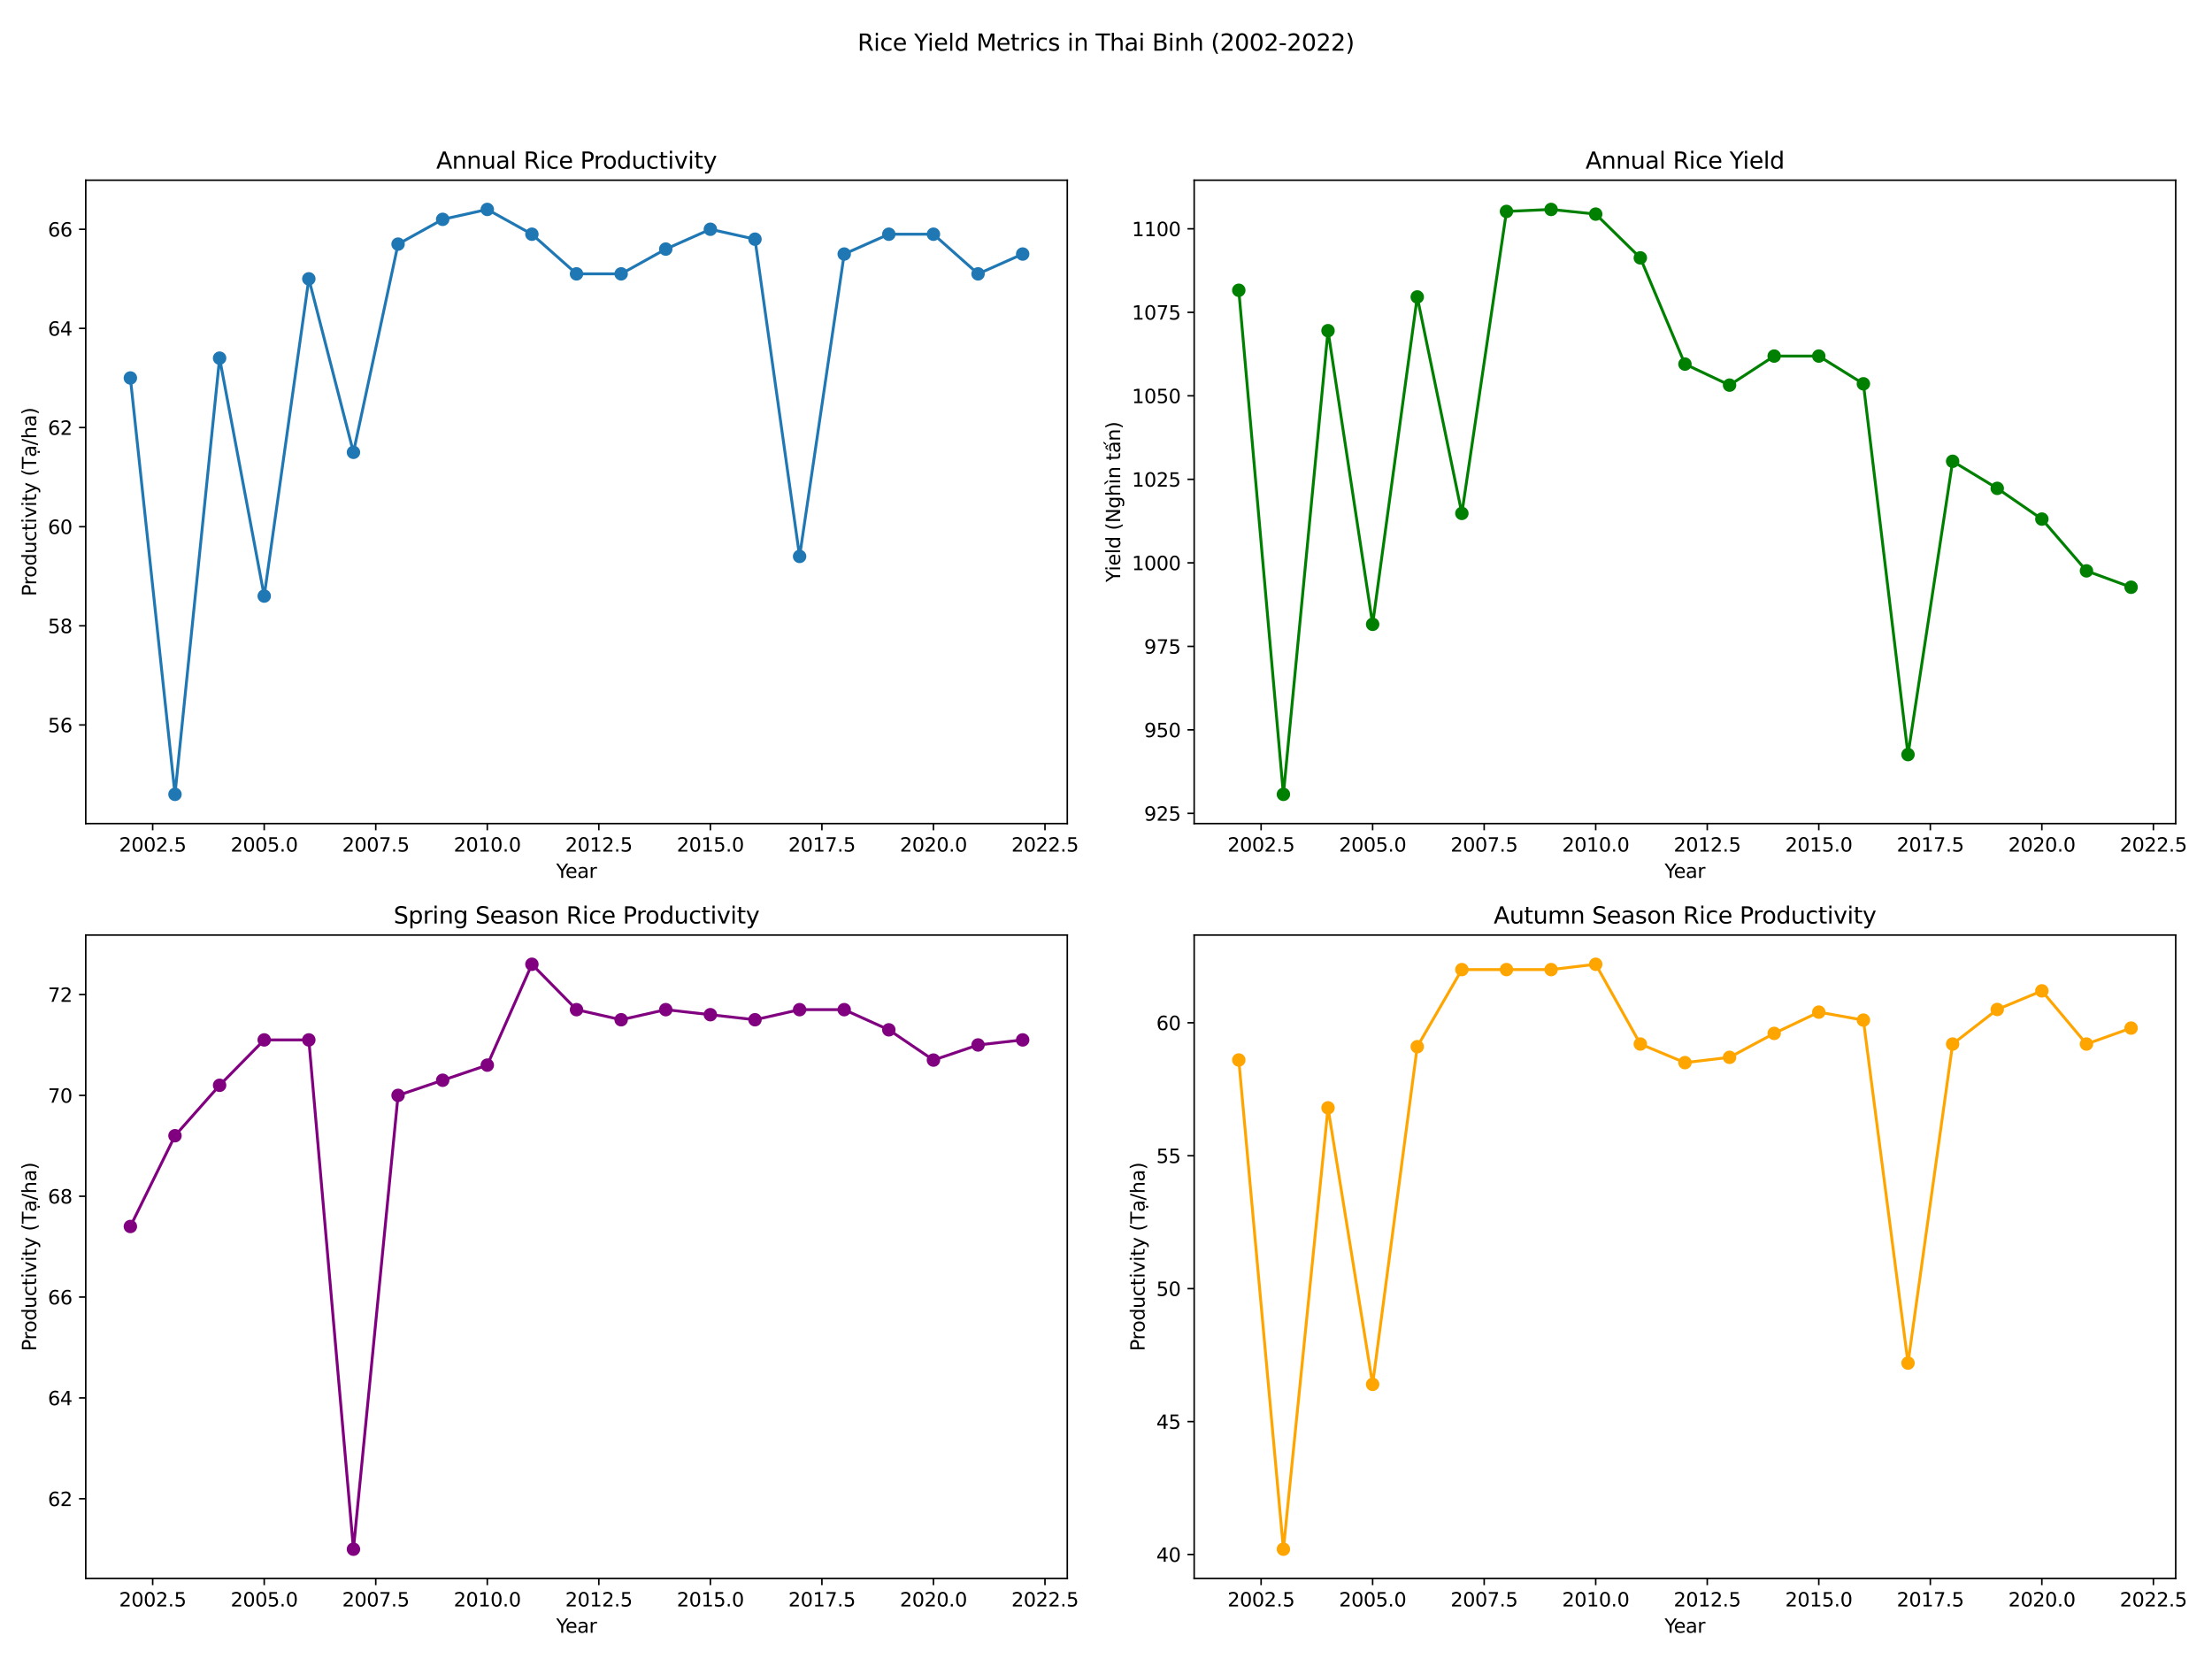 <?xml version="1.0" encoding="utf-8" standalone="no"?>
<!DOCTYPE svg PUBLIC "-//W3C//DTD SVG 1.1//EN"
  "http://www.w3.org/Graphics/SVG/1.1/DTD/svg11.dtd">
<svg xmlns:xlink="http://www.w3.org/1999/xlink" width="1152pt" height="864pt" viewBox="0 0 1152 864" xmlns="http://www.w3.org/2000/svg" version="1.1">
 <defs>
  <style type="text/css">*{stroke-linejoin: round; stroke-linecap: butt}</style>
 </defs>
 <g id="figure_1">
  <g id="patch_1">
   <path d="M 0 864 
L 1152 864 
L 1152 0 
L 0 0 
z
" style="fill: #ffffff"/>
  </g>
  <g id="axes_1">
   <g id="patch_2">
    <path d="M 44.66 428.92 
L 555.838 428.92 
L 555.838 93.84 
L 44.66 93.84 
z
" style="fill: #ffffff"/>
   </g>
   <g id="matplotlib.axis_1">
    <g id="xtick_1">
     <g id="line2d_1">
      <defs>
       <path id="m3d4f616abb" d="M 0 0 
L 0 3.5 
" style="stroke: #000000; stroke-width: 0.8"/>
      </defs>
      <g>
       <use xlink:href="#m3d4f616abb" x="79.513" y="428.92" style="stroke: #000000; stroke-width: 0.8"/>
      </g>
     </g>
     <g id="text_1">
      <!-- 2002.5 -->
      <g transform="translate(62.018 443.518) scale(0.1 -0.1)">
       <defs>
        <path id="DejaVuSans-32" d="M 1228 531 
L 3431 531 
L 3431 0 
L 469 0 
L 469 531 
Q 828 903 1448 1529 
Q 2069 2156 2228 2338 
Q 2531 2678 2651 2914 
Q 2772 3150 2772 3378 
Q 2772 3750 2511 3984 
Q 2250 4219 1831 4219 
Q 1534 4219 1204 4116 
Q 875 4013 500 3803 
L 500 4441 
Q 881 4594 1212 4672 
Q 1544 4750 1819 4750 
Q 2544 4750 2975 4387 
Q 3406 4025 3406 3419 
Q 3406 3131 3298 2873 
Q 3191 2616 2906 2266 
Q 2828 2175 2409 1742 
Q 1991 1309 1228 531 
z
" transform="scale(0.016)"/>
        <path id="DejaVuSans-30" d="M 2034 4250 
Q 1547 4250 1301 3770 
Q 1056 3291 1056 2328 
Q 1056 1369 1301 889 
Q 1547 409 2034 409 
Q 2525 409 2770 889 
Q 3016 1369 3016 2328 
Q 3016 3291 2770 3770 
Q 2525 4250 2034 4250 
z
M 2034 4750 
Q 2819 4750 3233 4129 
Q 3647 3509 3647 2328 
Q 3647 1150 3233 529 
Q 2819 -91 2034 -91 
Q 1250 -91 836 529 
Q 422 1150 422 2328 
Q 422 3509 836 4129 
Q 1250 4750 2034 4750 
z
" transform="scale(0.016)"/>
        <path id="DejaVuSans-2e" d="M 684 794 
L 1344 794 
L 1344 0 
L 684 0 
L 684 794 
z
" transform="scale(0.016)"/>
        <path id="DejaVuSans-35" d="M 691 4666 
L 3169 4666 
L 3169 4134 
L 1269 4134 
L 1269 2991 
Q 1406 3038 1543 3061 
Q 1681 3084 1819 3084 
Q 2600 3084 3056 2656 
Q 3513 2228 3513 1497 
Q 3513 744 3044 326 
Q 2575 -91 1722 -91 
Q 1428 -91 1123 -41 
Q 819 9 494 109 
L 494 744 
Q 775 591 1075 516 
Q 1375 441 1709 441 
Q 2250 441 2565 725 
Q 2881 1009 2881 1497 
Q 2881 1984 2565 2268 
Q 2250 2553 1709 2553 
Q 1456 2553 1204 2497 
Q 953 2441 691 2322 
L 691 4666 
z
" transform="scale(0.016)"/>
       </defs>
       <use xlink:href="#DejaVuSans-32"/>
       <use xlink:href="#DejaVuSans-30" x="63.623"/>
       <use xlink:href="#DejaVuSans-30" x="127.246"/>
       <use xlink:href="#DejaVuSans-32" x="190.869"/>
       <use xlink:href="#DejaVuSans-2e" x="254.492"/>
       <use xlink:href="#DejaVuSans-35" x="286.279"/>
      </g>
     </g>
    </g>
    <g id="xtick_2">
     <g id="line2d_2">
      <g>
       <use xlink:href="#m3d4f616abb" x="137.601" y="428.92" style="stroke: #000000; stroke-width: 0.8"/>
      </g>
     </g>
     <g id="text_2">
      <!-- 2005.0 -->
      <g transform="translate(120.106 443.518) scale(0.1 -0.1)">
       <use xlink:href="#DejaVuSans-32"/>
       <use xlink:href="#DejaVuSans-30" x="63.623"/>
       <use xlink:href="#DejaVuSans-30" x="127.246"/>
       <use xlink:href="#DejaVuSans-35" x="190.869"/>
       <use xlink:href="#DejaVuSans-2e" x="254.492"/>
       <use xlink:href="#DejaVuSans-30" x="286.279"/>
      </g>
     </g>
    </g>
    <g id="xtick_3">
     <g id="line2d_3">
      <g>
       <use xlink:href="#m3d4f616abb" x="195.69" y="428.92" style="stroke: #000000; stroke-width: 0.8"/>
      </g>
     </g>
     <g id="text_3">
      <!-- 2007.5 -->
      <g transform="translate(178.195 443.518) scale(0.1 -0.1)">
       <defs>
        <path id="DejaVuSans-37" d="M 525 4666 
L 3525 4666 
L 3525 4397 
L 1831 0 
L 1172 0 
L 2766 4134 
L 525 4134 
L 525 4666 
z
" transform="scale(0.016)"/>
       </defs>
       <use xlink:href="#DejaVuSans-32"/>
       <use xlink:href="#DejaVuSans-30" x="63.623"/>
       <use xlink:href="#DejaVuSans-30" x="127.246"/>
       <use xlink:href="#DejaVuSans-37" x="190.869"/>
       <use xlink:href="#DejaVuSans-2e" x="254.492"/>
       <use xlink:href="#DejaVuSans-35" x="286.279"/>
      </g>
     </g>
    </g>
    <g id="xtick_4">
     <g id="line2d_4">
      <g>
       <use xlink:href="#m3d4f616abb" x="253.778" y="428.92" style="stroke: #000000; stroke-width: 0.8"/>
      </g>
     </g>
     <g id="text_4">
      <!-- 2010.0 -->
      <g transform="translate(236.283 443.518) scale(0.1 -0.1)">
       <defs>
        <path id="DejaVuSans-31" d="M 794 531 
L 1825 531 
L 1825 4091 
L 703 3866 
L 703 4441 
L 1819 4666 
L 2450 4666 
L 2450 531 
L 3481 531 
L 3481 0 
L 794 0 
L 794 531 
z
" transform="scale(0.016)"/>
       </defs>
       <use xlink:href="#DejaVuSans-32"/>
       <use xlink:href="#DejaVuSans-30" x="63.623"/>
       <use xlink:href="#DejaVuSans-31" x="127.246"/>
       <use xlink:href="#DejaVuSans-30" x="190.869"/>
       <use xlink:href="#DejaVuSans-2e" x="254.492"/>
       <use xlink:href="#DejaVuSans-30" x="286.279"/>
      </g>
     </g>
    </g>
    <g id="xtick_5">
     <g id="line2d_5">
      <g>
       <use xlink:href="#m3d4f616abb" x="311.867" y="428.92" style="stroke: #000000; stroke-width: 0.8"/>
      </g>
     </g>
     <g id="text_5">
      <!-- 2012.5 -->
      <g transform="translate(294.371 443.518) scale(0.1 -0.1)">
       <use xlink:href="#DejaVuSans-32"/>
       <use xlink:href="#DejaVuSans-30" x="63.623"/>
       <use xlink:href="#DejaVuSans-31" x="127.246"/>
       <use xlink:href="#DejaVuSans-32" x="190.869"/>
       <use xlink:href="#DejaVuSans-2e" x="254.492"/>
       <use xlink:href="#DejaVuSans-35" x="286.279"/>
      </g>
     </g>
    </g>
    <g id="xtick_6">
     <g id="line2d_6">
      <g>
       <use xlink:href="#m3d4f616abb" x="369.955" y="428.92" style="stroke: #000000; stroke-width: 0.8"/>
      </g>
     </g>
     <g id="text_6">
      <!-- 2015.0 -->
      <g transform="translate(352.46 443.518) scale(0.1 -0.1)">
       <use xlink:href="#DejaVuSans-32"/>
       <use xlink:href="#DejaVuSans-30" x="63.623"/>
       <use xlink:href="#DejaVuSans-31" x="127.246"/>
       <use xlink:href="#DejaVuSans-35" x="190.869"/>
       <use xlink:href="#DejaVuSans-2e" x="254.492"/>
       <use xlink:href="#DejaVuSans-30" x="286.279"/>
      </g>
     </g>
    </g>
    <g id="xtick_7">
     <g id="line2d_7">
      <g>
       <use xlink:href="#m3d4f616abb" x="428.044" y="428.92" style="stroke: #000000; stroke-width: 0.8"/>
      </g>
     </g>
     <g id="text_7">
      <!-- 2017.5 -->
      <g transform="translate(410.548 443.518) scale(0.1 -0.1)">
       <use xlink:href="#DejaVuSans-32"/>
       <use xlink:href="#DejaVuSans-30" x="63.623"/>
       <use xlink:href="#DejaVuSans-31" x="127.246"/>
       <use xlink:href="#DejaVuSans-37" x="190.869"/>
       <use xlink:href="#DejaVuSans-2e" x="254.492"/>
       <use xlink:href="#DejaVuSans-35" x="286.279"/>
      </g>
     </g>
    </g>
    <g id="xtick_8">
     <g id="line2d_8">
      <g>
       <use xlink:href="#m3d4f616abb" x="486.132" y="428.92" style="stroke: #000000; stroke-width: 0.8"/>
      </g>
     </g>
     <g id="text_8">
      <!-- 2020.0 -->
      <g transform="translate(468.637 443.518) scale(0.1 -0.1)">
       <use xlink:href="#DejaVuSans-32"/>
       <use xlink:href="#DejaVuSans-30" x="63.623"/>
       <use xlink:href="#DejaVuSans-32" x="127.246"/>
       <use xlink:href="#DejaVuSans-30" x="190.869"/>
       <use xlink:href="#DejaVuSans-2e" x="254.492"/>
       <use xlink:href="#DejaVuSans-30" x="286.279"/>
      </g>
     </g>
    </g>
    <g id="xtick_9">
     <g id="line2d_9">
      <g>
       <use xlink:href="#m3d4f616abb" x="544.22" y="428.92" style="stroke: #000000; stroke-width: 0.8"/>
      </g>
     </g>
     <g id="text_9">
      <!-- 2022.5 -->
      <g transform="translate(526.725 443.518) scale(0.1 -0.1)">
       <use xlink:href="#DejaVuSans-32"/>
       <use xlink:href="#DejaVuSans-30" x="63.623"/>
       <use xlink:href="#DejaVuSans-32" x="127.246"/>
       <use xlink:href="#DejaVuSans-32" x="190.869"/>
       <use xlink:href="#DejaVuSans-2e" x="254.492"/>
       <use xlink:href="#DejaVuSans-35" x="286.279"/>
      </g>
     </g>
    </g>
    <g id="text_10">
     <!-- Year -->
     <g transform="translate(289.662 457.197) scale(0.1 -0.1)">
      <defs>
       <path id="DejaVuSans-59" d="M -13 4666 
L 666 4666 
L 1959 2747 
L 3244 4666 
L 3922 4666 
L 2272 2222 
L 2272 0 
L 1638 0 
L 1638 2222 
L -13 4666 
z
" transform="scale(0.016)"/>
       <path id="DejaVuSans-65" d="M 3597 1894 
L 3597 1613 
L 953 1613 
Q 991 1019 1311 708 
Q 1631 397 2203 397 
Q 2534 397 2845 478 
Q 3156 559 3463 722 
L 3463 178 
Q 3153 47 2828 -22 
Q 2503 -91 2169 -91 
Q 1331 -91 842 396 
Q 353 884 353 1716 
Q 353 2575 817 3079 
Q 1281 3584 2069 3584 
Q 2775 3584 3186 3129 
Q 3597 2675 3597 1894 
z
M 3022 2063 
Q 3016 2534 2758 2815 
Q 2500 3097 2075 3097 
Q 1594 3097 1305 2825 
Q 1016 2553 972 2059 
L 3022 2063 
z
" transform="scale(0.016)"/>
       <path id="DejaVuSans-61" d="M 2194 1759 
Q 1497 1759 1228 1600 
Q 959 1441 959 1056 
Q 959 750 1161 570 
Q 1363 391 1709 391 
Q 2188 391 2477 730 
Q 2766 1069 2766 1631 
L 2766 1759 
L 2194 1759 
z
M 3341 1997 
L 3341 0 
L 2766 0 
L 2766 531 
Q 2569 213 2275 61 
Q 1981 -91 1556 -91 
Q 1019 -91 701 211 
Q 384 513 384 1019 
Q 384 1609 779 1909 
Q 1175 2209 1959 2209 
L 2766 2209 
L 2766 2266 
Q 2766 2663 2505 2880 
Q 2244 3097 1772 3097 
Q 1472 3097 1187 3025 
Q 903 2953 641 2809 
L 641 3341 
Q 956 3463 1253 3523 
Q 1550 3584 1831 3584 
Q 2591 3584 2966 3190 
Q 3341 2797 3341 1997 
z
" transform="scale(0.016)"/>
       <path id="DejaVuSans-72" d="M 2631 2963 
Q 2534 3019 2420 3045 
Q 2306 3072 2169 3072 
Q 1681 3072 1420 2755 
Q 1159 2438 1159 1844 
L 1159 0 
L 581 0 
L 581 3500 
L 1159 3500 
L 1159 2956 
Q 1341 3275 1631 3429 
Q 1922 3584 2338 3584 
Q 2397 3584 2469 3576 
Q 2541 3569 2628 3553 
L 2631 2963 
z
" transform="scale(0.016)"/>
      </defs>
      <use xlink:href="#DejaVuSans-59"/>
      <use xlink:href="#DejaVuSans-65" x="47.834"/>
      <use xlink:href="#DejaVuSans-61" x="109.357"/>
      <use xlink:href="#DejaVuSans-72" x="170.637"/>
     </g>
    </g>
   </g>
   <g id="matplotlib.axis_2">
    <g id="ytick_1">
     <g id="line2d_10">
      <defs>
       <path id="mad0d74165b" d="M 0 0 
L -3.5 0 
" style="stroke: #000000; stroke-width: 0.8"/>
      </defs>
      <g>
       <use xlink:href="#mad0d74165b" x="44.66" y="377.548" style="stroke: #000000; stroke-width: 0.8"/>
      </g>
     </g>
     <g id="text_11">
      <!-- 56 -->
      <g transform="translate(24.935 381.347) scale(0.1 -0.1)">
       <defs>
        <path id="DejaVuSans-36" d="M 2113 2584 
Q 1688 2584 1439 2293 
Q 1191 2003 1191 1497 
Q 1191 994 1439 701 
Q 1688 409 2113 409 
Q 2538 409 2786 701 
Q 3034 994 3034 1497 
Q 3034 2003 2786 2293 
Q 2538 2584 2113 2584 
z
M 3366 4563 
L 3366 3988 
Q 3128 4100 2886 4159 
Q 2644 4219 2406 4219 
Q 1781 4219 1451 3797 
Q 1122 3375 1075 2522 
Q 1259 2794 1537 2939 
Q 1816 3084 2150 3084 
Q 2853 3084 3261 2657 
Q 3669 2231 3669 1497 
Q 3669 778 3244 343 
Q 2819 -91 2113 -91 
Q 1303 -91 875 529 
Q 447 1150 447 2328 
Q 447 3434 972 4092 
Q 1497 4750 2381 4750 
Q 2619 4750 2861 4703 
Q 3103 4656 3366 4563 
z
" transform="scale(0.016)"/>
       </defs>
       <use xlink:href="#DejaVuSans-35"/>
       <use xlink:href="#DejaVuSans-36" x="63.623"/>
      </g>
     </g>
    </g>
    <g id="ytick_2">
     <g id="line2d_11">
      <g>
       <use xlink:href="#mad0d74165b" x="44.66" y="325.918" style="stroke: #000000; stroke-width: 0.8"/>
      </g>
     </g>
     <g id="text_12">
      <!-- 58 -->
      <g transform="translate(24.935 329.717) scale(0.1 -0.1)">
       <defs>
        <path id="DejaVuSans-38" d="M 2034 2216 
Q 1584 2216 1326 1975 
Q 1069 1734 1069 1313 
Q 1069 891 1326 650 
Q 1584 409 2034 409 
Q 2484 409 2743 651 
Q 3003 894 3003 1313 
Q 3003 1734 2745 1975 
Q 2488 2216 2034 2216 
z
M 1403 2484 
Q 997 2584 770 2862 
Q 544 3141 544 3541 
Q 544 4100 942 4425 
Q 1341 4750 2034 4750 
Q 2731 4750 3128 4425 
Q 3525 4100 3525 3541 
Q 3525 3141 3298 2862 
Q 3072 2584 2669 2484 
Q 3125 2378 3379 2068 
Q 3634 1759 3634 1313 
Q 3634 634 3220 271 
Q 2806 -91 2034 -91 
Q 1263 -91 848 271 
Q 434 634 434 1313 
Q 434 1759 690 2068 
Q 947 2378 1403 2484 
z
M 1172 3481 
Q 1172 3119 1398 2916 
Q 1625 2713 2034 2713 
Q 2441 2713 2670 2916 
Q 2900 3119 2900 3481 
Q 2900 3844 2670 4047 
Q 2441 4250 2034 4250 
Q 1625 4250 1398 4047 
Q 1172 3844 1172 3481 
z
" transform="scale(0.016)"/>
       </defs>
       <use xlink:href="#DejaVuSans-35"/>
       <use xlink:href="#DejaVuSans-38" x="63.623"/>
      </g>
     </g>
    </g>
    <g id="ytick_3">
     <g id="line2d_12">
      <g>
       <use xlink:href="#mad0d74165b" x="44.66" y="274.288" style="stroke: #000000; stroke-width: 0.8"/>
      </g>
     </g>
     <g id="text_13">
      <!-- 60 -->
      <g transform="translate(24.935 278.087) scale(0.1 -0.1)">
       <use xlink:href="#DejaVuSans-36"/>
       <use xlink:href="#DejaVuSans-30" x="63.623"/>
      </g>
     </g>
    </g>
    <g id="ytick_4">
     <g id="line2d_13">
      <g>
       <use xlink:href="#mad0d74165b" x="44.66" y="222.657" style="stroke: #000000; stroke-width: 0.8"/>
      </g>
     </g>
     <g id="text_14">
      <!-- 62 -->
      <g transform="translate(24.935 226.457) scale(0.1 -0.1)">
       <use xlink:href="#DejaVuSans-36"/>
       <use xlink:href="#DejaVuSans-32" x="63.623"/>
      </g>
     </g>
    </g>
    <g id="ytick_5">
     <g id="line2d_14">
      <g>
       <use xlink:href="#mad0d74165b" x="44.66" y="171.027" style="stroke: #000000; stroke-width: 0.8"/>
      </g>
     </g>
     <g id="text_15">
      <!-- 64 -->
      <g transform="translate(24.935 174.826) scale(0.1 -0.1)">
       <defs>
        <path id="DejaVuSans-34" d="M 2419 4116 
L 825 1625 
L 2419 1625 
L 2419 4116 
z
M 2253 4666 
L 3047 4666 
L 3047 1625 
L 3713 1625 
L 3713 1100 
L 3047 1100 
L 3047 0 
L 2419 0 
L 2419 1100 
L 313 1100 
L 313 1709 
L 2253 4666 
z
" transform="scale(0.016)"/>
       </defs>
       <use xlink:href="#DejaVuSans-36"/>
       <use xlink:href="#DejaVuSans-34" x="63.623"/>
      </g>
     </g>
    </g>
    <g id="ytick_6">
     <g id="line2d_15">
      <g>
       <use xlink:href="#mad0d74165b" x="44.66" y="119.397" style="stroke: #000000; stroke-width: 0.8"/>
      </g>
     </g>
     <g id="text_16">
      <!-- 66 -->
      <g transform="translate(24.935 123.196) scale(0.1 -0.1)">
       <use xlink:href="#DejaVuSans-36"/>
       <use xlink:href="#DejaVuSans-36" x="63.623"/>
      </g>
     </g>
    </g>
    <g id="text_17">
     <!-- Productivity (Tạ/ha) -->
     <g transform="translate(18.855 310.545) rotate(-90) scale(0.1 -0.1)">
      <defs>
       <path id="DejaVuSans-50" d="M 1259 4147 
L 1259 2394 
L 2053 2394 
Q 2494 2394 2734 2622 
Q 2975 2850 2975 3272 
Q 2975 3691 2734 3919 
Q 2494 4147 2053 4147 
L 1259 4147 
z
M 628 4666 
L 2053 4666 
Q 2838 4666 3239 4311 
Q 3641 3956 3641 3272 
Q 3641 2581 3239 2228 
Q 2838 1875 2053 1875 
L 1259 1875 
L 1259 0 
L 628 0 
L 628 4666 
z
" transform="scale(0.016)"/>
       <path id="DejaVuSans-6f" d="M 1959 3097 
Q 1497 3097 1228 2736 
Q 959 2375 959 1747 
Q 959 1119 1226 758 
Q 1494 397 1959 397 
Q 2419 397 2687 759 
Q 2956 1122 2956 1747 
Q 2956 2369 2687 2733 
Q 2419 3097 1959 3097 
z
M 1959 3584 
Q 2709 3584 3137 3096 
Q 3566 2609 3566 1747 
Q 3566 888 3137 398 
Q 2709 -91 1959 -91 
Q 1206 -91 779 398 
Q 353 888 353 1747 
Q 353 2609 779 3096 
Q 1206 3584 1959 3584 
z
" transform="scale(0.016)"/>
       <path id="DejaVuSans-64" d="M 2906 2969 
L 2906 4863 
L 3481 4863 
L 3481 0 
L 2906 0 
L 2906 525 
Q 2725 213 2448 61 
Q 2172 -91 1784 -91 
Q 1150 -91 751 415 
Q 353 922 353 1747 
Q 353 2572 751 3078 
Q 1150 3584 1784 3584 
Q 2172 3584 2448 3432 
Q 2725 3281 2906 2969 
z
M 947 1747 
Q 947 1113 1208 752 
Q 1469 391 1925 391 
Q 2381 391 2643 752 
Q 2906 1113 2906 1747 
Q 2906 2381 2643 2742 
Q 2381 3103 1925 3103 
Q 1469 3103 1208 2742 
Q 947 2381 947 1747 
z
" transform="scale(0.016)"/>
       <path id="DejaVuSans-75" d="M 544 1381 
L 544 3500 
L 1119 3500 
L 1119 1403 
Q 1119 906 1312 657 
Q 1506 409 1894 409 
Q 2359 409 2629 706 
Q 2900 1003 2900 1516 
L 2900 3500 
L 3475 3500 
L 3475 0 
L 2900 0 
L 2900 538 
Q 2691 219 2414 64 
Q 2138 -91 1772 -91 
Q 1169 -91 856 284 
Q 544 659 544 1381 
z
M 1991 3584 
L 1991 3584 
z
" transform="scale(0.016)"/>
       <path id="DejaVuSans-63" d="M 3122 3366 
L 3122 2828 
Q 2878 2963 2633 3030 
Q 2388 3097 2138 3097 
Q 1578 3097 1268 2742 
Q 959 2388 959 1747 
Q 959 1106 1268 751 
Q 1578 397 2138 397 
Q 2388 397 2633 464 
Q 2878 531 3122 666 
L 3122 134 
Q 2881 22 2623 -34 
Q 2366 -91 2075 -91 
Q 1284 -91 818 406 
Q 353 903 353 1747 
Q 353 2603 823 3093 
Q 1294 3584 2113 3584 
Q 2378 3584 2631 3529 
Q 2884 3475 3122 3366 
z
" transform="scale(0.016)"/>
       <path id="DejaVuSans-74" d="M 1172 4494 
L 1172 3500 
L 2356 3500 
L 2356 3053 
L 1172 3053 
L 1172 1153 
Q 1172 725 1289 603 
Q 1406 481 1766 481 
L 2356 481 
L 2356 0 
L 1766 0 
Q 1100 0 847 248 
Q 594 497 594 1153 
L 594 3053 
L 172 3053 
L 172 3500 
L 594 3500 
L 594 4494 
L 1172 4494 
z
" transform="scale(0.016)"/>
       <path id="DejaVuSans-69" d="M 603 3500 
L 1178 3500 
L 1178 0 
L 603 0 
L 603 3500 
z
M 603 4863 
L 1178 4863 
L 1178 4134 
L 603 4134 
L 603 4863 
z
" transform="scale(0.016)"/>
       <path id="DejaVuSans-76" d="M 191 3500 
L 800 3500 
L 1894 563 
L 2988 3500 
L 3597 3500 
L 2284 0 
L 1503 0 
L 191 3500 
z
" transform="scale(0.016)"/>
       <path id="DejaVuSans-79" d="M 2059 -325 
Q 1816 -950 1584 -1140 
Q 1353 -1331 966 -1331 
L 506 -1331 
L 506 -850 
L 844 -850 
Q 1081 -850 1212 -737 
Q 1344 -625 1503 -206 
L 1606 56 
L 191 3500 
L 800 3500 
L 1894 763 
L 2988 3500 
L 3597 3500 
L 2059 -325 
z
" transform="scale(0.016)"/>
       <path id="DejaVuSans-20" transform="scale(0.016)"/>
       <path id="DejaVuSans-28" d="M 1984 4856 
Q 1566 4138 1362 3434 
Q 1159 2731 1159 2009 
Q 1159 1288 1364 580 
Q 1569 -128 1984 -844 
L 1484 -844 
Q 1016 -109 783 600 
Q 550 1309 550 2009 
Q 550 2706 781 3412 
Q 1013 4119 1484 4856 
L 1984 4856 
z
" transform="scale(0.016)"/>
       <path id="DejaVuSans-54" d="M -19 4666 
L 3928 4666 
L 3928 4134 
L 2272 4134 
L 2272 0 
L 1638 0 
L 1638 4134 
L -19 4134 
L -19 4666 
z
" transform="scale(0.016)"/>
       <path id="DejaVuSans-1ea1" d="M 1410 -441 
L 1985 -441 
L 1985 -1172 
L 1410 -1172 
L 1410 -441 
z
M 2194 1759 
Q 1497 1759 1228 1600 
Q 959 1441 959 1056 
Q 959 750 1161 570 
Q 1363 391 1709 391 
Q 2188 391 2477 730 
Q 2766 1069 2766 1631 
L 2766 1759 
L 2194 1759 
z
M 3341 1997 
L 3341 0 
L 2766 0 
L 2766 531 
Q 2569 213 2275 61 
Q 1981 -91 1556 -91 
Q 1019 -91 701 211 
Q 384 513 384 1019 
Q 384 1609 779 1909 
Q 1175 2209 1959 2209 
L 2766 2209 
L 2766 2266 
Q 2766 2663 2505 2880 
Q 2244 3097 1772 3097 
Q 1472 3097 1187 3025 
Q 903 2953 641 2809 
L 641 3341 
Q 956 3463 1253 3523 
Q 1550 3584 1831 3584 
Q 2591 3584 2966 3190 
Q 3341 2797 3341 1997 
z
" transform="scale(0.016)"/>
       <path id="DejaVuSans-2f" d="M 1625 4666 
L 2156 4666 
L 531 -594 
L 0 -594 
L 1625 4666 
z
" transform="scale(0.016)"/>
       <path id="DejaVuSans-68" d="M 3513 2113 
L 3513 0 
L 2938 0 
L 2938 2094 
Q 2938 2591 2744 2837 
Q 2550 3084 2163 3084 
Q 1697 3084 1428 2787 
Q 1159 2491 1159 1978 
L 1159 0 
L 581 0 
L 581 4863 
L 1159 4863 
L 1159 2956 
Q 1366 3272 1645 3428 
Q 1925 3584 2291 3584 
Q 2894 3584 3203 3211 
Q 3513 2838 3513 2113 
z
" transform="scale(0.016)"/>
       <path id="DejaVuSans-29" d="M 513 4856 
L 1013 4856 
Q 1481 4119 1714 3412 
Q 1947 2706 1947 2009 
Q 1947 1309 1714 600 
Q 1481 -109 1013 -844 
L 513 -844 
Q 928 -128 1133 580 
Q 1338 1288 1338 2009 
Q 1338 2731 1133 3434 
Q 928 4138 513 4856 
z
" transform="scale(0.016)"/>
      </defs>
      <use xlink:href="#DejaVuSans-50"/>
      <use xlink:href="#DejaVuSans-72" x="58.553"/>
      <use xlink:href="#DejaVuSans-6f" x="97.416"/>
      <use xlink:href="#DejaVuSans-64" x="158.598"/>
      <use xlink:href="#DejaVuSans-75" x="222.074"/>
      <use xlink:href="#DejaVuSans-63" x="285.453"/>
      <use xlink:href="#DejaVuSans-74" x="340.434"/>
      <use xlink:href="#DejaVuSans-69" x="379.643"/>
      <use xlink:href="#DejaVuSans-76" x="407.426"/>
      <use xlink:href="#DejaVuSans-69" x="466.605"/>
      <use xlink:href="#DejaVuSans-74" x="494.389"/>
      <use xlink:href="#DejaVuSans-79" x="533.598"/>
      <use xlink:href="#DejaVuSans-20" x="592.777"/>
      <use xlink:href="#DejaVuSans-28" x="624.564"/>
      <use xlink:href="#DejaVuSans-54" x="663.578"/>
      <use xlink:href="#DejaVuSans-1ea1" x="724.662"/>
      <use xlink:href="#DejaVuSans-2f" x="785.941"/>
      <use xlink:href="#DejaVuSans-68" x="819.633"/>
      <use xlink:href="#DejaVuSans-61" x="883.012"/>
      <use xlink:href="#DejaVuSans-29" x="944.291"/>
     </g>
    </g>
   </g>
   <g id="line2d_16">
    <path d="M 67.895 196.842 
L 91.131 413.689 
L 114.366 186.516 
L 137.601 310.429 
L 160.837 145.212 
L 184.072 235.565 
L 207.308 127.141 
L 230.543 114.234 
L 253.778 109.071 
L 277.014 121.978 
L 300.249 142.631 
L 323.484 142.631 
L 346.72 129.723 
L 369.955 119.397 
L 393.191 124.56 
L 416.426 289.777 
L 439.661 132.304 
L 462.897 121.978 
L 486.132 121.978 
L 509.367 142.631 
L 532.603 132.304 
" clip-path="url(#p01687a95bd)" style="fill: none; stroke: #1f77b4; stroke-width: 1.5; stroke-linecap: square"/>
    <defs>
     <path id="m4099f79f62" d="M 0 3 
C 0.796 3 1.559 2.684 2.121 2.121 
C 2.684 1.559 3 0.796 3 0 
C 3 -0.796 2.684 -1.559 2.121 -2.121 
C 1.559 -2.684 0.796 -3 0 -3 
C -0.796 -3 -1.559 -2.684 -2.121 -2.121 
C -2.684 -1.559 -3 -0.796 -3 0 
C -3 0.796 -2.684 1.559 -2.121 2.121 
C -1.559 2.684 -0.796 3 0 3 
z
" style="stroke: #1f77b4"/>
    </defs>
    <g clip-path="url(#p01687a95bd)">
     <use xlink:href="#m4099f79f62" x="67.895" y="196.842" style="fill: #1f77b4; stroke: #1f77b4"/>
     <use xlink:href="#m4099f79f62" x="91.131" y="413.689" style="fill: #1f77b4; stroke: #1f77b4"/>
     <use xlink:href="#m4099f79f62" x="114.366" y="186.516" style="fill: #1f77b4; stroke: #1f77b4"/>
     <use xlink:href="#m4099f79f62" x="137.601" y="310.429" style="fill: #1f77b4; stroke: #1f77b4"/>
     <use xlink:href="#m4099f79f62" x="160.837" y="145.212" style="fill: #1f77b4; stroke: #1f77b4"/>
     <use xlink:href="#m4099f79f62" x="184.072" y="235.565" style="fill: #1f77b4; stroke: #1f77b4"/>
     <use xlink:href="#m4099f79f62" x="207.308" y="127.141" style="fill: #1f77b4; stroke: #1f77b4"/>
     <use xlink:href="#m4099f79f62" x="230.543" y="114.234" style="fill: #1f77b4; stroke: #1f77b4"/>
     <use xlink:href="#m4099f79f62" x="253.778" y="109.071" style="fill: #1f77b4; stroke: #1f77b4"/>
     <use xlink:href="#m4099f79f62" x="277.014" y="121.978" style="fill: #1f77b4; stroke: #1f77b4"/>
     <use xlink:href="#m4099f79f62" x="300.249" y="142.631" style="fill: #1f77b4; stroke: #1f77b4"/>
     <use xlink:href="#m4099f79f62" x="323.484" y="142.631" style="fill: #1f77b4; stroke: #1f77b4"/>
     <use xlink:href="#m4099f79f62" x="346.72" y="129.723" style="fill: #1f77b4; stroke: #1f77b4"/>
     <use xlink:href="#m4099f79f62" x="369.955" y="119.397" style="fill: #1f77b4; stroke: #1f77b4"/>
     <use xlink:href="#m4099f79f62" x="393.191" y="124.56" style="fill: #1f77b4; stroke: #1f77b4"/>
     <use xlink:href="#m4099f79f62" x="416.426" y="289.777" style="fill: #1f77b4; stroke: #1f77b4"/>
     <use xlink:href="#m4099f79f62" x="439.661" y="132.304" style="fill: #1f77b4; stroke: #1f77b4"/>
     <use xlink:href="#m4099f79f62" x="462.897" y="121.978" style="fill: #1f77b4; stroke: #1f77b4"/>
     <use xlink:href="#m4099f79f62" x="486.132" y="121.978" style="fill: #1f77b4; stroke: #1f77b4"/>
     <use xlink:href="#m4099f79f62" x="509.367" y="142.631" style="fill: #1f77b4; stroke: #1f77b4"/>
     <use xlink:href="#m4099f79f62" x="532.603" y="132.304" style="fill: #1f77b4; stroke: #1f77b4"/>
    </g>
   </g>
   <g id="patch_3">
    <path d="M 44.66 428.92 
L 44.66 93.84 
" style="fill: none; stroke: #000000; stroke-width: 0.8; stroke-linejoin: miter; stroke-linecap: square"/>
   </g>
   <g id="patch_4">
    <path d="M 555.838 428.92 
L 555.838 93.84 
" style="fill: none; stroke: #000000; stroke-width: 0.8; stroke-linejoin: miter; stroke-linecap: square"/>
   </g>
   <g id="patch_5">
    <path d="M 44.66 428.92 
L 555.838 428.92 
" style="fill: none; stroke: #000000; stroke-width: 0.8; stroke-linejoin: miter; stroke-linecap: square"/>
   </g>
   <g id="patch_6">
    <path d="M 44.66 93.84 
L 555.838 93.84 
" style="fill: none; stroke: #000000; stroke-width: 0.8; stroke-linejoin: miter; stroke-linecap: square"/>
   </g>
   <g id="text_18">
    <!-- Annual Rice Productivity -->
    <g transform="translate(227.186 87.84) scale(0.12 -0.12)">
     <defs>
      <path id="DejaVuSans-41" d="M 2188 4044 
L 1331 1722 
L 3047 1722 
L 2188 4044 
z
M 1831 4666 
L 2547 4666 
L 4325 0 
L 3669 0 
L 3244 1197 
L 1141 1197 
L 716 0 
L 50 0 
L 1831 4666 
z
" transform="scale(0.016)"/>
      <path id="DejaVuSans-6e" d="M 3513 2113 
L 3513 0 
L 2938 0 
L 2938 2094 
Q 2938 2591 2744 2837 
Q 2550 3084 2163 3084 
Q 1697 3084 1428 2787 
Q 1159 2491 1159 1978 
L 1159 0 
L 581 0 
L 581 3500 
L 1159 3500 
L 1159 2956 
Q 1366 3272 1645 3428 
Q 1925 3584 2291 3584 
Q 2894 3584 3203 3211 
Q 3513 2838 3513 2113 
z
" transform="scale(0.016)"/>
      <path id="DejaVuSans-6c" d="M 603 4863 
L 1178 4863 
L 1178 0 
L 603 0 
L 603 4863 
z
" transform="scale(0.016)"/>
      <path id="DejaVuSans-52" d="M 2841 2188 
Q 3044 2119 3236 1894 
Q 3428 1669 3622 1275 
L 4263 0 
L 3584 0 
L 2988 1197 
Q 2756 1666 2539 1819 
Q 2322 1972 1947 1972 
L 1259 1972 
L 1259 0 
L 628 0 
L 628 4666 
L 2053 4666 
Q 2853 4666 3247 4331 
Q 3641 3997 3641 3322 
Q 3641 2881 3436 2590 
Q 3231 2300 2841 2188 
z
M 1259 4147 
L 1259 2491 
L 2053 2491 
Q 2509 2491 2742 2702 
Q 2975 2913 2975 3322 
Q 2975 3731 2742 3939 
Q 2509 4147 2053 4147 
L 1259 4147 
z
" transform="scale(0.016)"/>
     </defs>
     <use xlink:href="#DejaVuSans-41"/>
     <use xlink:href="#DejaVuSans-6e" x="68.408"/>
     <use xlink:href="#DejaVuSans-6e" x="131.787"/>
     <use xlink:href="#DejaVuSans-75" x="195.166"/>
     <use xlink:href="#DejaVuSans-61" x="258.545"/>
     <use xlink:href="#DejaVuSans-6c" x="319.824"/>
     <use xlink:href="#DejaVuSans-20" x="347.607"/>
     <use xlink:href="#DejaVuSans-52" x="379.395"/>
     <use xlink:href="#DejaVuSans-69" x="448.877"/>
     <use xlink:href="#DejaVuSans-63" x="476.66"/>
     <use xlink:href="#DejaVuSans-65" x="531.641"/>
     <use xlink:href="#DejaVuSans-20" x="593.164"/>
     <use xlink:href="#DejaVuSans-50" x="624.951"/>
     <use xlink:href="#DejaVuSans-72" x="683.504"/>
     <use xlink:href="#DejaVuSans-6f" x="722.367"/>
     <use xlink:href="#DejaVuSans-64" x="783.549"/>
     <use xlink:href="#DejaVuSans-75" x="847.025"/>
     <use xlink:href="#DejaVuSans-63" x="910.404"/>
     <use xlink:href="#DejaVuSans-74" x="965.385"/>
     <use xlink:href="#DejaVuSans-69" x="1004.594"/>
     <use xlink:href="#DejaVuSans-76" x="1032.377"/>
     <use xlink:href="#DejaVuSans-69" x="1091.557"/>
     <use xlink:href="#DejaVuSans-74" x="1119.34"/>
     <use xlink:href="#DejaVuSans-79" x="1158.549"/>
    </g>
   </g>
  </g>
  <g id="axes_2">
   <g id="patch_7">
    <path d="M 621.92 428.92 
L 1133.098 428.92 
L 1133.098 93.84 
L 621.92 93.84 
z
" style="fill: #ffffff"/>
   </g>
   <g id="matplotlib.axis_3">
    <g id="xtick_10">
     <g id="line2d_17">
      <g>
       <use xlink:href="#m3d4f616abb" x="656.773" y="428.92" style="stroke: #000000; stroke-width: 0.8"/>
      </g>
     </g>
     <g id="text_19">
      <!-- 2002.5 -->
      <g transform="translate(639.278 443.518) scale(0.1 -0.1)">
       <use xlink:href="#DejaVuSans-32"/>
       <use xlink:href="#DejaVuSans-30" x="63.623"/>
       <use xlink:href="#DejaVuSans-30" x="127.246"/>
       <use xlink:href="#DejaVuSans-32" x="190.869"/>
       <use xlink:href="#DejaVuSans-2e" x="254.492"/>
       <use xlink:href="#DejaVuSans-35" x="286.279"/>
      </g>
     </g>
    </g>
    <g id="xtick_11">
     <g id="line2d_18">
      <g>
       <use xlink:href="#m3d4f616abb" x="714.861" y="428.92" style="stroke: #000000; stroke-width: 0.8"/>
      </g>
     </g>
     <g id="text_20">
      <!-- 2005.0 -->
      <g transform="translate(697.366 443.518) scale(0.1 -0.1)">
       <use xlink:href="#DejaVuSans-32"/>
       <use xlink:href="#DejaVuSans-30" x="63.623"/>
       <use xlink:href="#DejaVuSans-30" x="127.246"/>
       <use xlink:href="#DejaVuSans-35" x="190.869"/>
       <use xlink:href="#DejaVuSans-2e" x="254.492"/>
       <use xlink:href="#DejaVuSans-30" x="286.279"/>
      </g>
     </g>
    </g>
    <g id="xtick_12">
     <g id="line2d_19">
      <g>
       <use xlink:href="#m3d4f616abb" x="772.95" y="428.92" style="stroke: #000000; stroke-width: 0.8"/>
      </g>
     </g>
     <g id="text_21">
      <!-- 2007.5 -->
      <g transform="translate(755.455 443.518) scale(0.1 -0.1)">
       <use xlink:href="#DejaVuSans-32"/>
       <use xlink:href="#DejaVuSans-30" x="63.623"/>
       <use xlink:href="#DejaVuSans-30" x="127.246"/>
       <use xlink:href="#DejaVuSans-37" x="190.869"/>
       <use xlink:href="#DejaVuSans-2e" x="254.492"/>
       <use xlink:href="#DejaVuSans-35" x="286.279"/>
      </g>
     </g>
    </g>
    <g id="xtick_13">
     <g id="line2d_20">
      <g>
       <use xlink:href="#m3d4f616abb" x="831.038" y="428.92" style="stroke: #000000; stroke-width: 0.8"/>
      </g>
     </g>
     <g id="text_22">
      <!-- 2010.0 -->
      <g transform="translate(813.543 443.518) scale(0.1 -0.1)">
       <use xlink:href="#DejaVuSans-32"/>
       <use xlink:href="#DejaVuSans-30" x="63.623"/>
       <use xlink:href="#DejaVuSans-31" x="127.246"/>
       <use xlink:href="#DejaVuSans-30" x="190.869"/>
       <use xlink:href="#DejaVuSans-2e" x="254.492"/>
       <use xlink:href="#DejaVuSans-30" x="286.279"/>
      </g>
     </g>
    </g>
    <g id="xtick_14">
     <g id="line2d_21">
      <g>
       <use xlink:href="#m3d4f616abb" x="889.127" y="428.92" style="stroke: #000000; stroke-width: 0.8"/>
      </g>
     </g>
     <g id="text_23">
      <!-- 2012.5 -->
      <g transform="translate(871.631 443.518) scale(0.1 -0.1)">
       <use xlink:href="#DejaVuSans-32"/>
       <use xlink:href="#DejaVuSans-30" x="63.623"/>
       <use xlink:href="#DejaVuSans-31" x="127.246"/>
       <use xlink:href="#DejaVuSans-32" x="190.869"/>
       <use xlink:href="#DejaVuSans-2e" x="254.492"/>
       <use xlink:href="#DejaVuSans-35" x="286.279"/>
      </g>
     </g>
    </g>
    <g id="xtick_15">
     <g id="line2d_22">
      <g>
       <use xlink:href="#m3d4f616abb" x="947.215" y="428.92" style="stroke: #000000; stroke-width: 0.8"/>
      </g>
     </g>
     <g id="text_24">
      <!-- 2015.0 -->
      <g transform="translate(929.72 443.518) scale(0.1 -0.1)">
       <use xlink:href="#DejaVuSans-32"/>
       <use xlink:href="#DejaVuSans-30" x="63.623"/>
       <use xlink:href="#DejaVuSans-31" x="127.246"/>
       <use xlink:href="#DejaVuSans-35" x="190.869"/>
       <use xlink:href="#DejaVuSans-2e" x="254.492"/>
       <use xlink:href="#DejaVuSans-30" x="286.279"/>
      </g>
     </g>
    </g>
    <g id="xtick_16">
     <g id="line2d_23">
      <g>
       <use xlink:href="#m3d4f616abb" x="1005.304" y="428.92" style="stroke: #000000; stroke-width: 0.8"/>
      </g>
     </g>
     <g id="text_25">
      <!-- 2017.5 -->
      <g transform="translate(987.808 443.518) scale(0.1 -0.1)">
       <use xlink:href="#DejaVuSans-32"/>
       <use xlink:href="#DejaVuSans-30" x="63.623"/>
       <use xlink:href="#DejaVuSans-31" x="127.246"/>
       <use xlink:href="#DejaVuSans-37" x="190.869"/>
       <use xlink:href="#DejaVuSans-2e" x="254.492"/>
       <use xlink:href="#DejaVuSans-35" x="286.279"/>
      </g>
     </g>
    </g>
    <g id="xtick_17">
     <g id="line2d_24">
      <g>
       <use xlink:href="#m3d4f616abb" x="1063.392" y="428.92" style="stroke: #000000; stroke-width: 0.8"/>
      </g>
     </g>
     <g id="text_26">
      <!-- 2020.0 -->
      <g transform="translate(1045.897 443.518) scale(0.1 -0.1)">
       <use xlink:href="#DejaVuSans-32"/>
       <use xlink:href="#DejaVuSans-30" x="63.623"/>
       <use xlink:href="#DejaVuSans-32" x="127.246"/>
       <use xlink:href="#DejaVuSans-30" x="190.869"/>
       <use xlink:href="#DejaVuSans-2e" x="254.492"/>
       <use xlink:href="#DejaVuSans-30" x="286.279"/>
      </g>
     </g>
    </g>
    <g id="xtick_18">
     <g id="line2d_25">
      <g>
       <use xlink:href="#m3d4f616abb" x="1121.48" y="428.92" style="stroke: #000000; stroke-width: 0.8"/>
      </g>
     </g>
     <g id="text_27">
      <!-- 2022.5 -->
      <g transform="translate(1103.985 443.518) scale(0.1 -0.1)">
       <use xlink:href="#DejaVuSans-32"/>
       <use xlink:href="#DejaVuSans-30" x="63.623"/>
       <use xlink:href="#DejaVuSans-32" x="127.246"/>
       <use xlink:href="#DejaVuSans-32" x="190.869"/>
       <use xlink:href="#DejaVuSans-2e" x="254.492"/>
       <use xlink:href="#DejaVuSans-35" x="286.279"/>
      </g>
     </g>
    </g>
    <g id="text_28">
     <!-- Year -->
     <g transform="translate(866.922 457.197) scale(0.1 -0.1)">
      <use xlink:href="#DejaVuSans-59"/>
      <use xlink:href="#DejaVuSans-65" x="47.834"/>
      <use xlink:href="#DejaVuSans-61" x="109.357"/>
      <use xlink:href="#DejaVuSans-72" x="170.637"/>
     </g>
    </g>
   </g>
   <g id="matplotlib.axis_4">
    <g id="ytick_7">
     <g id="line2d_26">
      <g>
       <use xlink:href="#mad0d74165b" x="621.92" y="423.605" style="stroke: #000000; stroke-width: 0.8"/>
      </g>
     </g>
     <g id="text_29">
      <!-- 925 -->
      <g transform="translate(595.832 427.404) scale(0.1 -0.1)">
       <defs>
        <path id="DejaVuSans-39" d="M 703 97 
L 703 672 
Q 941 559 1184 500 
Q 1428 441 1663 441 
Q 2288 441 2617 861 
Q 2947 1281 2994 2138 
Q 2813 1869 2534 1725 
Q 2256 1581 1919 1581 
Q 1219 1581 811 2004 
Q 403 2428 403 3163 
Q 403 3881 828 4315 
Q 1253 4750 1959 4750 
Q 2769 4750 3195 4129 
Q 3622 3509 3622 2328 
Q 3622 1225 3098 567 
Q 2575 -91 1691 -91 
Q 1453 -91 1209 -44 
Q 966 3 703 97 
z
M 1959 2075 
Q 2384 2075 2632 2365 
Q 2881 2656 2881 3163 
Q 2881 3666 2632 3958 
Q 2384 4250 1959 4250 
Q 1534 4250 1286 3958 
Q 1038 3666 1038 3163 
Q 1038 2656 1286 2365 
Q 1534 2075 1959 2075 
z
" transform="scale(0.016)"/>
       </defs>
       <use xlink:href="#DejaVuSans-39"/>
       <use xlink:href="#DejaVuSans-32" x="63.623"/>
       <use xlink:href="#DejaVuSans-35" x="127.246"/>
      </g>
     </g>
    </g>
    <g id="ytick_8">
     <g id="line2d_27">
      <g>
       <use xlink:href="#mad0d74165b" x="621.92" y="380.113" style="stroke: #000000; stroke-width: 0.8"/>
      </g>
     </g>
     <g id="text_30">
      <!-- 950 -->
      <g transform="translate(595.832 383.912) scale(0.1 -0.1)">
       <use xlink:href="#DejaVuSans-39"/>
       <use xlink:href="#DejaVuSans-35" x="63.623"/>
       <use xlink:href="#DejaVuSans-30" x="127.246"/>
      </g>
     </g>
    </g>
    <g id="ytick_9">
     <g id="line2d_28">
      <g>
       <use xlink:href="#mad0d74165b" x="621.92" y="336.621" style="stroke: #000000; stroke-width: 0.8"/>
      </g>
     </g>
     <g id="text_31">
      <!-- 975 -->
      <g transform="translate(595.832 340.42) scale(0.1 -0.1)">
       <use xlink:href="#DejaVuSans-39"/>
       <use xlink:href="#DejaVuSans-37" x="63.623"/>
       <use xlink:href="#DejaVuSans-35" x="127.246"/>
      </g>
     </g>
    </g>
    <g id="ytick_10">
     <g id="line2d_29">
      <g>
       <use xlink:href="#mad0d74165b" x="621.92" y="293.129" style="stroke: #000000; stroke-width: 0.8"/>
      </g>
     </g>
     <g id="text_32">
      <!-- 1000 -->
      <g transform="translate(589.47 296.928) scale(0.1 -0.1)">
       <use xlink:href="#DejaVuSans-31"/>
       <use xlink:href="#DejaVuSans-30" x="63.623"/>
       <use xlink:href="#DejaVuSans-30" x="127.246"/>
       <use xlink:href="#DejaVuSans-30" x="190.869"/>
      </g>
     </g>
    </g>
    <g id="ytick_11">
     <g id="line2d_30">
      <g>
       <use xlink:href="#mad0d74165b" x="621.92" y="249.637" style="stroke: #000000; stroke-width: 0.8"/>
      </g>
     </g>
     <g id="text_33">
      <!-- 1025 -->
      <g transform="translate(589.47 253.436) scale(0.1 -0.1)">
       <use xlink:href="#DejaVuSans-31"/>
       <use xlink:href="#DejaVuSans-30" x="63.623"/>
       <use xlink:href="#DejaVuSans-32" x="127.246"/>
       <use xlink:href="#DejaVuSans-35" x="190.869"/>
      </g>
     </g>
    </g>
    <g id="ytick_12">
     <g id="line2d_31">
      <g>
       <use xlink:href="#mad0d74165b" x="621.92" y="206.145" style="stroke: #000000; stroke-width: 0.8"/>
      </g>
     </g>
     <g id="text_34">
      <!-- 1050 -->
      <g transform="translate(589.47 209.944) scale(0.1 -0.1)">
       <use xlink:href="#DejaVuSans-31"/>
       <use xlink:href="#DejaVuSans-30" x="63.623"/>
       <use xlink:href="#DejaVuSans-35" x="127.246"/>
       <use xlink:href="#DejaVuSans-30" x="190.869"/>
      </g>
     </g>
    </g>
    <g id="ytick_13">
     <g id="line2d_32">
      <g>
       <use xlink:href="#mad0d74165b" x="621.92" y="162.653" style="stroke: #000000; stroke-width: 0.8"/>
      </g>
     </g>
     <g id="text_35">
      <!-- 1075 -->
      <g transform="translate(589.47 166.452) scale(0.1 -0.1)">
       <use xlink:href="#DejaVuSans-31"/>
       <use xlink:href="#DejaVuSans-30" x="63.623"/>
       <use xlink:href="#DejaVuSans-37" x="127.246"/>
       <use xlink:href="#DejaVuSans-35" x="190.869"/>
      </g>
     </g>
    </g>
    <g id="ytick_14">
     <g id="line2d_33">
      <g>
       <use xlink:href="#mad0d74165b" x="621.92" y="119.161" style="stroke: #000000; stroke-width: 0.8"/>
      </g>
     </g>
     <g id="text_36">
      <!-- 1100 -->
      <g transform="translate(589.47 122.96) scale(0.1 -0.1)">
       <use xlink:href="#DejaVuSans-31"/>
       <use xlink:href="#DejaVuSans-31" x="63.623"/>
       <use xlink:href="#DejaVuSans-30" x="127.246"/>
       <use xlink:href="#DejaVuSans-30" x="190.869"/>
      </g>
     </g>
    </g>
    <g id="text_37">
     <!-- Yield (Nghìn tấn) -->
     <g transform="translate(583.39 303.196) rotate(-90) scale(0.1 -0.1)">
      <defs>
       <path id="DejaVuSans-4e" d="M 628 4666 
L 1478 4666 
L 3547 763 
L 3547 4666 
L 4159 4666 
L 4159 0 
L 3309 0 
L 1241 3903 
L 1241 0 
L 628 0 
L 628 4666 
z
" transform="scale(0.016)"/>
       <path id="DejaVuSans-67" d="M 2906 1791 
Q 2906 2416 2648 2759 
Q 2391 3103 1925 3103 
Q 1463 3103 1205 2759 
Q 947 2416 947 1791 
Q 947 1169 1205 825 
Q 1463 481 1925 481 
Q 2391 481 2648 825 
Q 2906 1169 2906 1791 
z
M 3481 434 
Q 3481 -459 3084 -895 
Q 2688 -1331 1869 -1331 
Q 1566 -1331 1297 -1286 
Q 1028 -1241 775 -1147 
L 775 -588 
Q 1028 -725 1275 -790 
Q 1522 -856 1778 -856 
Q 2344 -856 2625 -561 
Q 2906 -266 2906 331 
L 2906 616 
Q 2728 306 2450 153 
Q 2172 0 1784 0 
Q 1141 0 747 490 
Q 353 981 353 1791 
Q 353 2603 747 3093 
Q 1141 3584 1784 3584 
Q 2172 3584 2450 3431 
Q 2728 3278 2906 2969 
L 2906 3500 
L 3481 3500 
L 3481 434 
z
" transform="scale(0.016)"/>
       <path id="DejaVuSans-ec" d="M 435 5119 
L 1316 3950 
L 838 3950 
L -181 5119 
L 435 5119 
z
M 603 3500 
L 1178 3500 
L 1178 0 
L 603 0 
L 603 3500 
z
M 891 3584 
L 891 3584 
z
" transform="scale(0.016)"/>
       <path id="DejaVuSans-1ea5" d="M 1562 4775 
L 2150 4775 
L 2809 3944 
L 2375 3944 
L 1856 4500 
L 1337 3944 
L 903 3944 
L 1562 4775 
z
M 3172 5409 
L 3750 5409 
L 3038 4584 
L 2559 4584 
L 3172 5409 
z
M 2194 1759 
Q 1497 1759 1228 1600 
Q 959 1441 959 1056 
Q 959 750 1161 570 
Q 1363 391 1709 391 
Q 2188 391 2477 730 
Q 2766 1069 2766 1631 
L 2766 1759 
L 2194 1759 
z
M 3341 1997 
L 3341 0 
L 2766 0 
L 2766 531 
Q 2569 213 2275 61 
Q 1981 -91 1556 -91 
Q 1019 -91 701 211 
Q 384 513 384 1019 
Q 384 1609 779 1909 
Q 1175 2209 1959 2209 
L 2766 2209 
L 2766 2266 
Q 2766 2663 2505 2880 
Q 2244 3097 1772 3097 
Q 1472 3097 1187 3025 
Q 903 2953 641 2809 
L 641 3341 
Q 956 3463 1253 3523 
Q 1550 3584 1831 3584 
Q 2591 3584 2966 3190 
Q 3341 2797 3341 1997 
z
" transform="scale(0.016)"/>
      </defs>
      <use xlink:href="#DejaVuSans-59"/>
      <use xlink:href="#DejaVuSans-69" x="57.459"/>
      <use xlink:href="#DejaVuSans-65" x="85.242"/>
      <use xlink:href="#DejaVuSans-6c" x="146.766"/>
      <use xlink:href="#DejaVuSans-64" x="174.549"/>
      <use xlink:href="#DejaVuSans-20" x="238.025"/>
      <use xlink:href="#DejaVuSans-28" x="269.812"/>
      <use xlink:href="#DejaVuSans-4e" x="308.826"/>
      <use xlink:href="#DejaVuSans-67" x="383.631"/>
      <use xlink:href="#DejaVuSans-68" x="447.107"/>
      <use xlink:href="#DejaVuSans-ec" x="510.486"/>
      <use xlink:href="#DejaVuSans-6e" x="538.27"/>
      <use xlink:href="#DejaVuSans-20" x="601.648"/>
      <use xlink:href="#DejaVuSans-74" x="633.436"/>
      <use xlink:href="#DejaVuSans-1ea5" x="672.645"/>
      <use xlink:href="#DejaVuSans-6e" x="733.924"/>
      <use xlink:href="#DejaVuSans-29" x="797.303"/>
     </g>
    </g>
   </g>
   <g id="line2d_34">
    <path d="M 645.155 151.171 
L 668.391 413.689 
L 691.626 172.221 
L 714.861 325.139 
L 738.097 154.651 
L 761.332 267.382 
L 784.568 110.115 
L 807.803 109.071 
L 831.038 111.506 
L 854.274 134.296 
L 877.509 189.618 
L 900.744 200.578 
L 923.98 185.443 
L 947.215 185.443 
L 970.451 199.882 
L 993.686 392.987 
L 1016.921 240.243 
L 1040.157 254.334 
L 1063.392 270.339 
L 1086.627 297.304 
L 1109.863 305.829 
" clip-path="url(#paa6303d0ba)" style="fill: none; stroke: #008000; stroke-width: 1.5; stroke-linecap: square"/>
    <defs>
     <path id="m684418a90d" d="M 0 3 
C 0.796 3 1.559 2.684 2.121 2.121 
C 2.684 1.559 3 0.796 3 0 
C 3 -0.796 2.684 -1.559 2.121 -2.121 
C 1.559 -2.684 0.796 -3 0 -3 
C -0.796 -3 -1.559 -2.684 -2.121 -2.121 
C -2.684 -1.559 -3 -0.796 -3 0 
C -3 0.796 -2.684 1.559 -2.121 2.121 
C -1.559 2.684 -0.796 3 0 3 
z
" style="stroke: #008000"/>
    </defs>
    <g clip-path="url(#paa6303d0ba)">
     <use xlink:href="#m684418a90d" x="645.155" y="151.171" style="fill: #008000; stroke: #008000"/>
     <use xlink:href="#m684418a90d" x="668.391" y="413.689" style="fill: #008000; stroke: #008000"/>
     <use xlink:href="#m684418a90d" x="691.626" y="172.221" style="fill: #008000; stroke: #008000"/>
     <use xlink:href="#m684418a90d" x="714.861" y="325.139" style="fill: #008000; stroke: #008000"/>
     <use xlink:href="#m684418a90d" x="738.097" y="154.651" style="fill: #008000; stroke: #008000"/>
     <use xlink:href="#m684418a90d" x="761.332" y="267.382" style="fill: #008000; stroke: #008000"/>
     <use xlink:href="#m684418a90d" x="784.568" y="110.115" style="fill: #008000; stroke: #008000"/>
     <use xlink:href="#m684418a90d" x="807.803" y="109.071" style="fill: #008000; stroke: #008000"/>
     <use xlink:href="#m684418a90d" x="831.038" y="111.506" style="fill: #008000; stroke: #008000"/>
     <use xlink:href="#m684418a90d" x="854.274" y="134.296" style="fill: #008000; stroke: #008000"/>
     <use xlink:href="#m684418a90d" x="877.509" y="189.618" style="fill: #008000; stroke: #008000"/>
     <use xlink:href="#m684418a90d" x="900.744" y="200.578" style="fill: #008000; stroke: #008000"/>
     <use xlink:href="#m684418a90d" x="923.98" y="185.443" style="fill: #008000; stroke: #008000"/>
     <use xlink:href="#m684418a90d" x="947.215" y="185.443" style="fill: #008000; stroke: #008000"/>
     <use xlink:href="#m684418a90d" x="970.451" y="199.882" style="fill: #008000; stroke: #008000"/>
     <use xlink:href="#m684418a90d" x="993.686" y="392.987" style="fill: #008000; stroke: #008000"/>
     <use xlink:href="#m684418a90d" x="1016.921" y="240.243" style="fill: #008000; stroke: #008000"/>
     <use xlink:href="#m684418a90d" x="1040.157" y="254.334" style="fill: #008000; stroke: #008000"/>
     <use xlink:href="#m684418a90d" x="1063.392" y="270.339" style="fill: #008000; stroke: #008000"/>
     <use xlink:href="#m684418a90d" x="1086.627" y="297.304" style="fill: #008000; stroke: #008000"/>
     <use xlink:href="#m684418a90d" x="1109.863" y="305.829" style="fill: #008000; stroke: #008000"/>
    </g>
   </g>
   <g id="patch_8">
    <path d="M 621.92 428.92 
L 621.92 93.84 
" style="fill: none; stroke: #000000; stroke-width: 0.8; stroke-linejoin: miter; stroke-linecap: square"/>
   </g>
   <g id="patch_9">
    <path d="M 1133.098 428.92 
L 1133.098 93.84 
" style="fill: none; stroke: #000000; stroke-width: 0.8; stroke-linejoin: miter; stroke-linecap: square"/>
   </g>
   <g id="patch_10">
    <path d="M 621.92 428.92 
L 1133.098 428.92 
" style="fill: none; stroke: #000000; stroke-width: 0.8; stroke-linejoin: miter; stroke-linecap: square"/>
   </g>
   <g id="patch_11">
    <path d="M 621.92 93.84 
L 1133.098 93.84 
" style="fill: none; stroke: #000000; stroke-width: 0.8; stroke-linejoin: miter; stroke-linecap: square"/>
   </g>
   <g id="text_38">
    <!-- Annual Rice Yield -->
    <g transform="translate(825.731 87.84) scale(0.12 -0.12)">
     <use xlink:href="#DejaVuSans-41"/>
     <use xlink:href="#DejaVuSans-6e" x="68.408"/>
     <use xlink:href="#DejaVuSans-6e" x="131.787"/>
     <use xlink:href="#DejaVuSans-75" x="195.166"/>
     <use xlink:href="#DejaVuSans-61" x="258.545"/>
     <use xlink:href="#DejaVuSans-6c" x="319.824"/>
     <use xlink:href="#DejaVuSans-20" x="347.607"/>
     <use xlink:href="#DejaVuSans-52" x="379.395"/>
     <use xlink:href="#DejaVuSans-69" x="448.877"/>
     <use xlink:href="#DejaVuSans-63" x="476.66"/>
     <use xlink:href="#DejaVuSans-65" x="531.641"/>
     <use xlink:href="#DejaVuSans-20" x="593.164"/>
     <use xlink:href="#DejaVuSans-59" x="624.951"/>
     <use xlink:href="#DejaVuSans-69" x="682.41"/>
     <use xlink:href="#DejaVuSans-65" x="710.193"/>
     <use xlink:href="#DejaVuSans-6c" x="771.717"/>
     <use xlink:href="#DejaVuSans-64" x="799.5"/>
    </g>
   </g>
  </g>
  <g id="axes_3">
   <g id="patch_12">
    <path d="M 44.66 822.04 
L 555.838 822.04 
L 555.838 486.96 
L 44.66 486.96 
z
" style="fill: #ffffff"/>
   </g>
   <g id="matplotlib.axis_5">
    <g id="xtick_19">
     <g id="line2d_35">
      <g>
       <use xlink:href="#m3d4f616abb" x="79.513" y="822.04" style="stroke: #000000; stroke-width: 0.8"/>
      </g>
     </g>
     <g id="text_39">
      <!-- 2002.5 -->
      <g transform="translate(62.018 836.638) scale(0.1 -0.1)">
       <use xlink:href="#DejaVuSans-32"/>
       <use xlink:href="#DejaVuSans-30" x="63.623"/>
       <use xlink:href="#DejaVuSans-30" x="127.246"/>
       <use xlink:href="#DejaVuSans-32" x="190.869"/>
       <use xlink:href="#DejaVuSans-2e" x="254.492"/>
       <use xlink:href="#DejaVuSans-35" x="286.279"/>
      </g>
     </g>
    </g>
    <g id="xtick_20">
     <g id="line2d_36">
      <g>
       <use xlink:href="#m3d4f616abb" x="137.601" y="822.04" style="stroke: #000000; stroke-width: 0.8"/>
      </g>
     </g>
     <g id="text_40">
      <!-- 2005.0 -->
      <g transform="translate(120.106 836.638) scale(0.1 -0.1)">
       <use xlink:href="#DejaVuSans-32"/>
       <use xlink:href="#DejaVuSans-30" x="63.623"/>
       <use xlink:href="#DejaVuSans-30" x="127.246"/>
       <use xlink:href="#DejaVuSans-35" x="190.869"/>
       <use xlink:href="#DejaVuSans-2e" x="254.492"/>
       <use xlink:href="#DejaVuSans-30" x="286.279"/>
      </g>
     </g>
    </g>
    <g id="xtick_21">
     <g id="line2d_37">
      <g>
       <use xlink:href="#m3d4f616abb" x="195.69" y="822.04" style="stroke: #000000; stroke-width: 0.8"/>
      </g>
     </g>
     <g id="text_41">
      <!-- 2007.5 -->
      <g transform="translate(178.195 836.638) scale(0.1 -0.1)">
       <use xlink:href="#DejaVuSans-32"/>
       <use xlink:href="#DejaVuSans-30" x="63.623"/>
       <use xlink:href="#DejaVuSans-30" x="127.246"/>
       <use xlink:href="#DejaVuSans-37" x="190.869"/>
       <use xlink:href="#DejaVuSans-2e" x="254.492"/>
       <use xlink:href="#DejaVuSans-35" x="286.279"/>
      </g>
     </g>
    </g>
    <g id="xtick_22">
     <g id="line2d_38">
      <g>
       <use xlink:href="#m3d4f616abb" x="253.778" y="822.04" style="stroke: #000000; stroke-width: 0.8"/>
      </g>
     </g>
     <g id="text_42">
      <!-- 2010.0 -->
      <g transform="translate(236.283 836.638) scale(0.1 -0.1)">
       <use xlink:href="#DejaVuSans-32"/>
       <use xlink:href="#DejaVuSans-30" x="63.623"/>
       <use xlink:href="#DejaVuSans-31" x="127.246"/>
       <use xlink:href="#DejaVuSans-30" x="190.869"/>
       <use xlink:href="#DejaVuSans-2e" x="254.492"/>
       <use xlink:href="#DejaVuSans-30" x="286.279"/>
      </g>
     </g>
    </g>
    <g id="xtick_23">
     <g id="line2d_39">
      <g>
       <use xlink:href="#m3d4f616abb" x="311.867" y="822.04" style="stroke: #000000; stroke-width: 0.8"/>
      </g>
     </g>
     <g id="text_43">
      <!-- 2012.5 -->
      <g transform="translate(294.371 836.638) scale(0.1 -0.1)">
       <use xlink:href="#DejaVuSans-32"/>
       <use xlink:href="#DejaVuSans-30" x="63.623"/>
       <use xlink:href="#DejaVuSans-31" x="127.246"/>
       <use xlink:href="#DejaVuSans-32" x="190.869"/>
       <use xlink:href="#DejaVuSans-2e" x="254.492"/>
       <use xlink:href="#DejaVuSans-35" x="286.279"/>
      </g>
     </g>
    </g>
    <g id="xtick_24">
     <g id="line2d_40">
      <g>
       <use xlink:href="#m3d4f616abb" x="369.955" y="822.04" style="stroke: #000000; stroke-width: 0.8"/>
      </g>
     </g>
     <g id="text_44">
      <!-- 2015.0 -->
      <g transform="translate(352.46 836.638) scale(0.1 -0.1)">
       <use xlink:href="#DejaVuSans-32"/>
       <use xlink:href="#DejaVuSans-30" x="63.623"/>
       <use xlink:href="#DejaVuSans-31" x="127.246"/>
       <use xlink:href="#DejaVuSans-35" x="190.869"/>
       <use xlink:href="#DejaVuSans-2e" x="254.492"/>
       <use xlink:href="#DejaVuSans-30" x="286.279"/>
      </g>
     </g>
    </g>
    <g id="xtick_25">
     <g id="line2d_41">
      <g>
       <use xlink:href="#m3d4f616abb" x="428.044" y="822.04" style="stroke: #000000; stroke-width: 0.8"/>
      </g>
     </g>
     <g id="text_45">
      <!-- 2017.5 -->
      <g transform="translate(410.548 836.638) scale(0.1 -0.1)">
       <use xlink:href="#DejaVuSans-32"/>
       <use xlink:href="#DejaVuSans-30" x="63.623"/>
       <use xlink:href="#DejaVuSans-31" x="127.246"/>
       <use xlink:href="#DejaVuSans-37" x="190.869"/>
       <use xlink:href="#DejaVuSans-2e" x="254.492"/>
       <use xlink:href="#DejaVuSans-35" x="286.279"/>
      </g>
     </g>
    </g>
    <g id="xtick_26">
     <g id="line2d_42">
      <g>
       <use xlink:href="#m3d4f616abb" x="486.132" y="822.04" style="stroke: #000000; stroke-width: 0.8"/>
      </g>
     </g>
     <g id="text_46">
      <!-- 2020.0 -->
      <g transform="translate(468.637 836.638) scale(0.1 -0.1)">
       <use xlink:href="#DejaVuSans-32"/>
       <use xlink:href="#DejaVuSans-30" x="63.623"/>
       <use xlink:href="#DejaVuSans-32" x="127.246"/>
       <use xlink:href="#DejaVuSans-30" x="190.869"/>
       <use xlink:href="#DejaVuSans-2e" x="254.492"/>
       <use xlink:href="#DejaVuSans-30" x="286.279"/>
      </g>
     </g>
    </g>
    <g id="xtick_27">
     <g id="line2d_43">
      <g>
       <use xlink:href="#m3d4f616abb" x="544.22" y="822.04" style="stroke: #000000; stroke-width: 0.8"/>
      </g>
     </g>
     <g id="text_47">
      <!-- 2022.5 -->
      <g transform="translate(526.725 836.638) scale(0.1 -0.1)">
       <use xlink:href="#DejaVuSans-32"/>
       <use xlink:href="#DejaVuSans-30" x="63.623"/>
       <use xlink:href="#DejaVuSans-32" x="127.246"/>
       <use xlink:href="#DejaVuSans-32" x="190.869"/>
       <use xlink:href="#DejaVuSans-2e" x="254.492"/>
       <use xlink:href="#DejaVuSans-35" x="286.279"/>
      </g>
     </g>
    </g>
    <g id="text_48">
     <!-- Year -->
     <g transform="translate(289.662 850.317) scale(0.1 -0.1)">
      <use xlink:href="#DejaVuSans-59"/>
      <use xlink:href="#DejaVuSans-65" x="47.834"/>
      <use xlink:href="#DejaVuSans-61" x="109.357"/>
      <use xlink:href="#DejaVuSans-72" x="170.637"/>
     </g>
    </g>
   </g>
   <g id="matplotlib.axis_6">
    <g id="ytick_15">
     <g id="line2d_44">
      <g>
       <use xlink:href="#mad0d74165b" x="44.66" y="780.549" style="stroke: #000000; stroke-width: 0.8"/>
      </g>
     </g>
     <g id="text_49">
      <!-- 62 -->
      <g transform="translate(24.935 784.348) scale(0.1 -0.1)">
       <use xlink:href="#DejaVuSans-36"/>
       <use xlink:href="#DejaVuSans-32" x="63.623"/>
      </g>
     </g>
    </g>
    <g id="ytick_16">
     <g id="line2d_45">
      <g>
       <use xlink:href="#mad0d74165b" x="44.66" y="728.029" style="stroke: #000000; stroke-width: 0.8"/>
      </g>
     </g>
     <g id="text_50">
      <!-- 64 -->
      <g transform="translate(24.935 731.828) scale(0.1 -0.1)">
       <use xlink:href="#DejaVuSans-36"/>
       <use xlink:href="#DejaVuSans-34" x="63.623"/>
      </g>
     </g>
    </g>
    <g id="ytick_17">
     <g id="line2d_46">
      <g>
       <use xlink:href="#mad0d74165b" x="44.66" y="675.508" style="stroke: #000000; stroke-width: 0.8"/>
      </g>
     </g>
     <g id="text_51">
      <!-- 66 -->
      <g transform="translate(24.935 679.307) scale(0.1 -0.1)">
       <use xlink:href="#DejaVuSans-36"/>
       <use xlink:href="#DejaVuSans-36" x="63.623"/>
      </g>
     </g>
    </g>
    <g id="ytick_18">
     <g id="line2d_47">
      <g>
       <use xlink:href="#mad0d74165b" x="44.66" y="622.988" style="stroke: #000000; stroke-width: 0.8"/>
      </g>
     </g>
     <g id="text_52">
      <!-- 68 -->
      <g transform="translate(24.935 626.787) scale(0.1 -0.1)">
       <use xlink:href="#DejaVuSans-36"/>
       <use xlink:href="#DejaVuSans-38" x="63.623"/>
      </g>
     </g>
    </g>
    <g id="ytick_19">
     <g id="line2d_48">
      <g>
       <use xlink:href="#mad0d74165b" x="44.66" y="570.467" style="stroke: #000000; stroke-width: 0.8"/>
      </g>
     </g>
     <g id="text_53">
      <!-- 70 -->
      <g transform="translate(24.935 574.267) scale(0.1 -0.1)">
       <use xlink:href="#DejaVuSans-37"/>
       <use xlink:href="#DejaVuSans-30" x="63.623"/>
      </g>
     </g>
    </g>
    <g id="ytick_20">
     <g id="line2d_49">
      <g>
       <use xlink:href="#mad0d74165b" x="44.66" y="517.947" style="stroke: #000000; stroke-width: 0.8"/>
      </g>
     </g>
     <g id="text_54">
      <!-- 72 -->
      <g transform="translate(24.935 521.746) scale(0.1 -0.1)">
       <use xlink:href="#DejaVuSans-37"/>
       <use xlink:href="#DejaVuSans-32" x="63.623"/>
      </g>
     </g>
    </g>
    <g id="text_55">
     <!-- Productivity (Tạ/ha) -->
     <g transform="translate(18.855 703.665) rotate(-90) scale(0.1 -0.1)">
      <use xlink:href="#DejaVuSans-50"/>
      <use xlink:href="#DejaVuSans-72" x="58.553"/>
      <use xlink:href="#DejaVuSans-6f" x="97.416"/>
      <use xlink:href="#DejaVuSans-64" x="158.598"/>
      <use xlink:href="#DejaVuSans-75" x="222.074"/>
      <use xlink:href="#DejaVuSans-63" x="285.453"/>
      <use xlink:href="#DejaVuSans-74" x="340.434"/>
      <use xlink:href="#DejaVuSans-69" x="379.643"/>
      <use xlink:href="#DejaVuSans-76" x="407.426"/>
      <use xlink:href="#DejaVuSans-69" x="466.605"/>
      <use xlink:href="#DejaVuSans-74" x="494.389"/>
      <use xlink:href="#DejaVuSans-79" x="533.598"/>
      <use xlink:href="#DejaVuSans-20" x="592.777"/>
      <use xlink:href="#DejaVuSans-28" x="624.564"/>
      <use xlink:href="#DejaVuSans-54" x="663.578"/>
      <use xlink:href="#DejaVuSans-1ea1" x="724.662"/>
      <use xlink:href="#DejaVuSans-2f" x="785.941"/>
      <use xlink:href="#DejaVuSans-68" x="819.633"/>
      <use xlink:href="#DejaVuSans-61" x="883.012"/>
      <use xlink:href="#DejaVuSans-29" x="944.291"/>
     </g>
    </g>
   </g>
   <g id="line2d_50">
    <path d="M 67.895 638.744 
L 91.131 591.476 
L 114.366 565.215 
L 137.601 541.581 
L 160.837 541.581 
L 184.072 806.809 
L 207.308 570.467 
L 230.543 562.589 
L 253.778 554.711 
L 277.014 502.191 
L 300.249 525.825 
L 323.484 531.077 
L 346.72 525.825 
L 369.955 528.451 
L 393.191 531.077 
L 416.426 525.825 
L 439.661 525.825 
L 462.897 536.329 
L 486.132 552.085 
L 509.367 544.207 
L 532.603 541.581 
" clip-path="url(#pe16742108a)" style="fill: none; stroke: #800080; stroke-width: 1.5; stroke-linecap: square"/>
    <defs>
     <path id="ma17fefcfbc" d="M 0 3 
C 0.796 3 1.559 2.684 2.121 2.121 
C 2.684 1.559 3 0.796 3 0 
C 3 -0.796 2.684 -1.559 2.121 -2.121 
C 1.559 -2.684 0.796 -3 0 -3 
C -0.796 -3 -1.559 -2.684 -2.121 -2.121 
C -2.684 -1.559 -3 -0.796 -3 0 
C -3 0.796 -2.684 1.559 -2.121 2.121 
C -1.559 2.684 -0.796 3 0 3 
z
" style="stroke: #800080"/>
    </defs>
    <g clip-path="url(#pe16742108a)">
     <use xlink:href="#ma17fefcfbc" x="67.895" y="638.744" style="fill: #800080; stroke: #800080"/>
     <use xlink:href="#ma17fefcfbc" x="91.131" y="591.476" style="fill: #800080; stroke: #800080"/>
     <use xlink:href="#ma17fefcfbc" x="114.366" y="565.215" style="fill: #800080; stroke: #800080"/>
     <use xlink:href="#ma17fefcfbc" x="137.601" y="541.581" style="fill: #800080; stroke: #800080"/>
     <use xlink:href="#ma17fefcfbc" x="160.837" y="541.581" style="fill: #800080; stroke: #800080"/>
     <use xlink:href="#ma17fefcfbc" x="184.072" y="806.809" style="fill: #800080; stroke: #800080"/>
     <use xlink:href="#ma17fefcfbc" x="207.308" y="570.467" style="fill: #800080; stroke: #800080"/>
     <use xlink:href="#ma17fefcfbc" x="230.543" y="562.589" style="fill: #800080; stroke: #800080"/>
     <use xlink:href="#ma17fefcfbc" x="253.778" y="554.711" style="fill: #800080; stroke: #800080"/>
     <use xlink:href="#ma17fefcfbc" x="277.014" y="502.191" style="fill: #800080; stroke: #800080"/>
     <use xlink:href="#ma17fefcfbc" x="300.249" y="525.825" style="fill: #800080; stroke: #800080"/>
     <use xlink:href="#ma17fefcfbc" x="323.484" y="531.077" style="fill: #800080; stroke: #800080"/>
     <use xlink:href="#ma17fefcfbc" x="346.72" y="525.825" style="fill: #800080; stroke: #800080"/>
     <use xlink:href="#ma17fefcfbc" x="369.955" y="528.451" style="fill: #800080; stroke: #800080"/>
     <use xlink:href="#ma17fefcfbc" x="393.191" y="531.077" style="fill: #800080; stroke: #800080"/>
     <use xlink:href="#ma17fefcfbc" x="416.426" y="525.825" style="fill: #800080; stroke: #800080"/>
     <use xlink:href="#ma17fefcfbc" x="439.661" y="525.825" style="fill: #800080; stroke: #800080"/>
     <use xlink:href="#ma17fefcfbc" x="462.897" y="536.329" style="fill: #800080; stroke: #800080"/>
     <use xlink:href="#ma17fefcfbc" x="486.132" y="552.085" style="fill: #800080; stroke: #800080"/>
     <use xlink:href="#ma17fefcfbc" x="509.367" y="544.207" style="fill: #800080; stroke: #800080"/>
     <use xlink:href="#ma17fefcfbc" x="532.603" y="541.581" style="fill: #800080; stroke: #800080"/>
    </g>
   </g>
   <g id="patch_13">
    <path d="M 44.66 822.04 
L 44.66 486.96 
" style="fill: none; stroke: #000000; stroke-width: 0.8; stroke-linejoin: miter; stroke-linecap: square"/>
   </g>
   <g id="patch_14">
    <path d="M 555.838 822.04 
L 555.838 486.96 
" style="fill: none; stroke: #000000; stroke-width: 0.8; stroke-linejoin: miter; stroke-linecap: square"/>
   </g>
   <g id="patch_15">
    <path d="M 44.66 822.04 
L 555.838 822.04 
" style="fill: none; stroke: #000000; stroke-width: 0.8; stroke-linejoin: miter; stroke-linecap: square"/>
   </g>
   <g id="patch_16">
    <path d="M 44.66 486.96 
L 555.838 486.96 
" style="fill: none; stroke: #000000; stroke-width: 0.8; stroke-linejoin: miter; stroke-linecap: square"/>
   </g>
   <g id="text_56">
    <!-- Spring Season Rice Productivity -->
    <g transform="translate(204.994 480.96) scale(0.12 -0.12)">
     <defs>
      <path id="DejaVuSans-53" d="M 3425 4513 
L 3425 3897 
Q 3066 4069 2747 4153 
Q 2428 4238 2131 4238 
Q 1616 4238 1336 4038 
Q 1056 3838 1056 3469 
Q 1056 3159 1242 3001 
Q 1428 2844 1947 2747 
L 2328 2669 
Q 3034 2534 3370 2195 
Q 3706 1856 3706 1288 
Q 3706 609 3251 259 
Q 2797 -91 1919 -91 
Q 1588 -91 1214 -16 
Q 841 59 441 206 
L 441 856 
Q 825 641 1194 531 
Q 1563 422 1919 422 
Q 2459 422 2753 634 
Q 3047 847 3047 1241 
Q 3047 1584 2836 1778 
Q 2625 1972 2144 2069 
L 1759 2144 
Q 1053 2284 737 2584 
Q 422 2884 422 3419 
Q 422 4038 858 4394 
Q 1294 4750 2059 4750 
Q 2388 4750 2728 4690 
Q 3069 4631 3425 4513 
z
" transform="scale(0.016)"/>
      <path id="DejaVuSans-70" d="M 1159 525 
L 1159 -1331 
L 581 -1331 
L 581 3500 
L 1159 3500 
L 1159 2969 
Q 1341 3281 1617 3432 
Q 1894 3584 2278 3584 
Q 2916 3584 3314 3078 
Q 3713 2572 3713 1747 
Q 3713 922 3314 415 
Q 2916 -91 2278 -91 
Q 1894 -91 1617 61 
Q 1341 213 1159 525 
z
M 3116 1747 
Q 3116 2381 2855 2742 
Q 2594 3103 2138 3103 
Q 1681 3103 1420 2742 
Q 1159 2381 1159 1747 
Q 1159 1113 1420 752 
Q 1681 391 2138 391 
Q 2594 391 2855 752 
Q 3116 1113 3116 1747 
z
" transform="scale(0.016)"/>
      <path id="DejaVuSans-73" d="M 2834 3397 
L 2834 2853 
Q 2591 2978 2328 3040 
Q 2066 3103 1784 3103 
Q 1356 3103 1142 2972 
Q 928 2841 928 2578 
Q 928 2378 1081 2264 
Q 1234 2150 1697 2047 
L 1894 2003 
Q 2506 1872 2764 1633 
Q 3022 1394 3022 966 
Q 3022 478 2636 193 
Q 2250 -91 1575 -91 
Q 1294 -91 989 -36 
Q 684 19 347 128 
L 347 722 
Q 666 556 975 473 
Q 1284 391 1588 391 
Q 1994 391 2212 530 
Q 2431 669 2431 922 
Q 2431 1156 2273 1281 
Q 2116 1406 1581 1522 
L 1381 1569 
Q 847 1681 609 1914 
Q 372 2147 372 2553 
Q 372 3047 722 3315 
Q 1072 3584 1716 3584 
Q 2034 3584 2315 3537 
Q 2597 3491 2834 3397 
z
" transform="scale(0.016)"/>
     </defs>
     <use xlink:href="#DejaVuSans-53"/>
     <use xlink:href="#DejaVuSans-70" x="63.477"/>
     <use xlink:href="#DejaVuSans-72" x="126.953"/>
     <use xlink:href="#DejaVuSans-69" x="168.066"/>
     <use xlink:href="#DejaVuSans-6e" x="195.85"/>
     <use xlink:href="#DejaVuSans-67" x="259.229"/>
     <use xlink:href="#DejaVuSans-20" x="322.705"/>
     <use xlink:href="#DejaVuSans-53" x="354.492"/>
     <use xlink:href="#DejaVuSans-65" x="417.969"/>
     <use xlink:href="#DejaVuSans-61" x="479.492"/>
     <use xlink:href="#DejaVuSans-73" x="540.771"/>
     <use xlink:href="#DejaVuSans-6f" x="592.871"/>
     <use xlink:href="#DejaVuSans-6e" x="654.053"/>
     <use xlink:href="#DejaVuSans-20" x="717.432"/>
     <use xlink:href="#DejaVuSans-52" x="749.219"/>
     <use xlink:href="#DejaVuSans-69" x="818.701"/>
     <use xlink:href="#DejaVuSans-63" x="846.484"/>
     <use xlink:href="#DejaVuSans-65" x="901.465"/>
     <use xlink:href="#DejaVuSans-20" x="962.988"/>
     <use xlink:href="#DejaVuSans-50" x="994.775"/>
     <use xlink:href="#DejaVuSans-72" x="1053.328"/>
     <use xlink:href="#DejaVuSans-6f" x="1092.191"/>
     <use xlink:href="#DejaVuSans-64" x="1153.373"/>
     <use xlink:href="#DejaVuSans-75" x="1216.85"/>
     <use xlink:href="#DejaVuSans-63" x="1280.229"/>
     <use xlink:href="#DejaVuSans-74" x="1335.209"/>
     <use xlink:href="#DejaVuSans-69" x="1374.418"/>
     <use xlink:href="#DejaVuSans-76" x="1402.201"/>
     <use xlink:href="#DejaVuSans-69" x="1461.381"/>
     <use xlink:href="#DejaVuSans-74" x="1489.164"/>
     <use xlink:href="#DejaVuSans-79" x="1528.373"/>
    </g>
   </g>
  </g>
  <g id="axes_4">
   <g id="patch_17">
    <path d="M 621.92 822.04 
L 1133.098 822.04 
L 1133.098 486.96 
L 621.92 486.96 
z
" style="fill: #ffffff"/>
   </g>
   <g id="matplotlib.axis_7">
    <g id="xtick_28">
     <g id="line2d_51">
      <g>
       <use xlink:href="#m3d4f616abb" x="656.773" y="822.04" style="stroke: #000000; stroke-width: 0.8"/>
      </g>
     </g>
     <g id="text_57">
      <!-- 2002.5 -->
      <g transform="translate(639.278 836.638) scale(0.1 -0.1)">
       <use xlink:href="#DejaVuSans-32"/>
       <use xlink:href="#DejaVuSans-30" x="63.623"/>
       <use xlink:href="#DejaVuSans-30" x="127.246"/>
       <use xlink:href="#DejaVuSans-32" x="190.869"/>
       <use xlink:href="#DejaVuSans-2e" x="254.492"/>
       <use xlink:href="#DejaVuSans-35" x="286.279"/>
      </g>
     </g>
    </g>
    <g id="xtick_29">
     <g id="line2d_52">
      <g>
       <use xlink:href="#m3d4f616abb" x="714.861" y="822.04" style="stroke: #000000; stroke-width: 0.8"/>
      </g>
     </g>
     <g id="text_58">
      <!-- 2005.0 -->
      <g transform="translate(697.366 836.638) scale(0.1 -0.1)">
       <use xlink:href="#DejaVuSans-32"/>
       <use xlink:href="#DejaVuSans-30" x="63.623"/>
       <use xlink:href="#DejaVuSans-30" x="127.246"/>
       <use xlink:href="#DejaVuSans-35" x="190.869"/>
       <use xlink:href="#DejaVuSans-2e" x="254.492"/>
       <use xlink:href="#DejaVuSans-30" x="286.279"/>
      </g>
     </g>
    </g>
    <g id="xtick_30">
     <g id="line2d_53">
      <g>
       <use xlink:href="#m3d4f616abb" x="772.95" y="822.04" style="stroke: #000000; stroke-width: 0.8"/>
      </g>
     </g>
     <g id="text_59">
      <!-- 2007.5 -->
      <g transform="translate(755.455 836.638) scale(0.1 -0.1)">
       <use xlink:href="#DejaVuSans-32"/>
       <use xlink:href="#DejaVuSans-30" x="63.623"/>
       <use xlink:href="#DejaVuSans-30" x="127.246"/>
       <use xlink:href="#DejaVuSans-37" x="190.869"/>
       <use xlink:href="#DejaVuSans-2e" x="254.492"/>
       <use xlink:href="#DejaVuSans-35" x="286.279"/>
      </g>
     </g>
    </g>
    <g id="xtick_31">
     <g id="line2d_54">
      <g>
       <use xlink:href="#m3d4f616abb" x="831.038" y="822.04" style="stroke: #000000; stroke-width: 0.8"/>
      </g>
     </g>
     <g id="text_60">
      <!-- 2010.0 -->
      <g transform="translate(813.543 836.638) scale(0.1 -0.1)">
       <use xlink:href="#DejaVuSans-32"/>
       <use xlink:href="#DejaVuSans-30" x="63.623"/>
       <use xlink:href="#DejaVuSans-31" x="127.246"/>
       <use xlink:href="#DejaVuSans-30" x="190.869"/>
       <use xlink:href="#DejaVuSans-2e" x="254.492"/>
       <use xlink:href="#DejaVuSans-30" x="286.279"/>
      </g>
     </g>
    </g>
    <g id="xtick_32">
     <g id="line2d_55">
      <g>
       <use xlink:href="#m3d4f616abb" x="889.127" y="822.04" style="stroke: #000000; stroke-width: 0.8"/>
      </g>
     </g>
     <g id="text_61">
      <!-- 2012.5 -->
      <g transform="translate(871.631 836.638) scale(0.1 -0.1)">
       <use xlink:href="#DejaVuSans-32"/>
       <use xlink:href="#DejaVuSans-30" x="63.623"/>
       <use xlink:href="#DejaVuSans-31" x="127.246"/>
       <use xlink:href="#DejaVuSans-32" x="190.869"/>
       <use xlink:href="#DejaVuSans-2e" x="254.492"/>
       <use xlink:href="#DejaVuSans-35" x="286.279"/>
      </g>
     </g>
    </g>
    <g id="xtick_33">
     <g id="line2d_56">
      <g>
       <use xlink:href="#m3d4f616abb" x="947.215" y="822.04" style="stroke: #000000; stroke-width: 0.8"/>
      </g>
     </g>
     <g id="text_62">
      <!-- 2015.0 -->
      <g transform="translate(929.72 836.638) scale(0.1 -0.1)">
       <use xlink:href="#DejaVuSans-32"/>
       <use xlink:href="#DejaVuSans-30" x="63.623"/>
       <use xlink:href="#DejaVuSans-31" x="127.246"/>
       <use xlink:href="#DejaVuSans-35" x="190.869"/>
       <use xlink:href="#DejaVuSans-2e" x="254.492"/>
       <use xlink:href="#DejaVuSans-30" x="286.279"/>
      </g>
     </g>
    </g>
    <g id="xtick_34">
     <g id="line2d_57">
      <g>
       <use xlink:href="#m3d4f616abb" x="1005.304" y="822.04" style="stroke: #000000; stroke-width: 0.8"/>
      </g>
     </g>
     <g id="text_63">
      <!-- 2017.5 -->
      <g transform="translate(987.808 836.638) scale(0.1 -0.1)">
       <use xlink:href="#DejaVuSans-32"/>
       <use xlink:href="#DejaVuSans-30" x="63.623"/>
       <use xlink:href="#DejaVuSans-31" x="127.246"/>
       <use xlink:href="#DejaVuSans-37" x="190.869"/>
       <use xlink:href="#DejaVuSans-2e" x="254.492"/>
       <use xlink:href="#DejaVuSans-35" x="286.279"/>
      </g>
     </g>
    </g>
    <g id="xtick_35">
     <g id="line2d_58">
      <g>
       <use xlink:href="#m3d4f616abb" x="1063.392" y="822.04" style="stroke: #000000; stroke-width: 0.8"/>
      </g>
     </g>
     <g id="text_64">
      <!-- 2020.0 -->
      <g transform="translate(1045.897 836.638) scale(0.1 -0.1)">
       <use xlink:href="#DejaVuSans-32"/>
       <use xlink:href="#DejaVuSans-30" x="63.623"/>
       <use xlink:href="#DejaVuSans-32" x="127.246"/>
       <use xlink:href="#DejaVuSans-30" x="190.869"/>
       <use xlink:href="#DejaVuSans-2e" x="254.492"/>
       <use xlink:href="#DejaVuSans-30" x="286.279"/>
      </g>
     </g>
    </g>
    <g id="xtick_36">
     <g id="line2d_59">
      <g>
       <use xlink:href="#m3d4f616abb" x="1121.48" y="822.04" style="stroke: #000000; stroke-width: 0.8"/>
      </g>
     </g>
     <g id="text_65">
      <!-- 2022.5 -->
      <g transform="translate(1103.985 836.638) scale(0.1 -0.1)">
       <use xlink:href="#DejaVuSans-32"/>
       <use xlink:href="#DejaVuSans-30" x="63.623"/>
       <use xlink:href="#DejaVuSans-32" x="127.246"/>
       <use xlink:href="#DejaVuSans-32" x="190.869"/>
       <use xlink:href="#DejaVuSans-2e" x="254.492"/>
       <use xlink:href="#DejaVuSans-35" x="286.279"/>
      </g>
     </g>
    </g>
    <g id="text_66">
     <!-- Year -->
     <g transform="translate(866.922 850.317) scale(0.1 -0.1)">
      <use xlink:href="#DejaVuSans-59"/>
      <use xlink:href="#DejaVuSans-65" x="47.834"/>
      <use xlink:href="#DejaVuSans-61" x="109.357"/>
      <use xlink:href="#DejaVuSans-72" x="170.637"/>
     </g>
    </g>
   </g>
   <g id="matplotlib.axis_8">
    <g id="ytick_21">
     <g id="line2d_60">
      <g>
       <use xlink:href="#mad0d74165b" x="621.92" y="809.578" style="stroke: #000000; stroke-width: 0.8"/>
      </g>
     </g>
     <g id="text_67">
      <!-- 40 -->
      <g transform="translate(602.195 813.378) scale(0.1 -0.1)">
       <use xlink:href="#DejaVuSans-34"/>
       <use xlink:href="#DejaVuSans-30" x="63.623"/>
      </g>
     </g>
    </g>
    <g id="ytick_22">
     <g id="line2d_61">
      <g>
       <use xlink:href="#mad0d74165b" x="621.92" y="740.347" style="stroke: #000000; stroke-width: 0.8"/>
      </g>
     </g>
     <g id="text_68">
      <!-- 45 -->
      <g transform="translate(602.195 744.146) scale(0.1 -0.1)">
       <use xlink:href="#DejaVuSans-34"/>
       <use xlink:href="#DejaVuSans-35" x="63.623"/>
      </g>
     </g>
    </g>
    <g id="ytick_23">
     <g id="line2d_62">
      <g>
       <use xlink:href="#mad0d74165b" x="621.92" y="671.116" style="stroke: #000000; stroke-width: 0.8"/>
      </g>
     </g>
     <g id="text_69">
      <!-- 50 -->
      <g transform="translate(602.195 674.915) scale(0.1 -0.1)">
       <use xlink:href="#DejaVuSans-35"/>
       <use xlink:href="#DejaVuSans-30" x="63.623"/>
      </g>
     </g>
    </g>
    <g id="ytick_24">
     <g id="line2d_63">
      <g>
       <use xlink:href="#mad0d74165b" x="621.92" y="601.884" style="stroke: #000000; stroke-width: 0.8"/>
      </g>
     </g>
     <g id="text_70">
      <!-- 55 -->
      <g transform="translate(602.195 605.683) scale(0.1 -0.1)">
       <use xlink:href="#DejaVuSans-35"/>
       <use xlink:href="#DejaVuSans-35" x="63.623"/>
      </g>
     </g>
    </g>
    <g id="ytick_25">
     <g id="line2d_64">
      <g>
       <use xlink:href="#mad0d74165b" x="621.92" y="532.653" style="stroke: #000000; stroke-width: 0.8"/>
      </g>
     </g>
     <g id="text_71">
      <!-- 60 -->
      <g transform="translate(602.195 536.452) scale(0.1 -0.1)">
       <use xlink:href="#DejaVuSans-36"/>
       <use xlink:href="#DejaVuSans-30" x="63.623"/>
      </g>
     </g>
    </g>
    <g id="text_72">
     <!-- Productivity (Tạ/ha) -->
     <g transform="translate(596.115 703.665) rotate(-90) scale(0.1 -0.1)">
      <use xlink:href="#DejaVuSans-50"/>
      <use xlink:href="#DejaVuSans-72" x="58.553"/>
      <use xlink:href="#DejaVuSans-6f" x="97.416"/>
      <use xlink:href="#DejaVuSans-64" x="158.598"/>
      <use xlink:href="#DejaVuSans-75" x="222.074"/>
      <use xlink:href="#DejaVuSans-63" x="285.453"/>
      <use xlink:href="#DejaVuSans-74" x="340.434"/>
      <use xlink:href="#DejaVuSans-69" x="379.643"/>
      <use xlink:href="#DejaVuSans-76" x="407.426"/>
      <use xlink:href="#DejaVuSans-69" x="466.605"/>
      <use xlink:href="#DejaVuSans-74" x="494.389"/>
      <use xlink:href="#DejaVuSans-79" x="533.598"/>
      <use xlink:href="#DejaVuSans-20" x="592.777"/>
      <use xlink:href="#DejaVuSans-28" x="624.564"/>
      <use xlink:href="#DejaVuSans-54" x="663.578"/>
      <use xlink:href="#DejaVuSans-1ea1" x="724.662"/>
      <use xlink:href="#DejaVuSans-2f" x="785.941"/>
      <use xlink:href="#DejaVuSans-68" x="819.633"/>
      <use xlink:href="#DejaVuSans-61" x="883.012"/>
      <use xlink:href="#DejaVuSans-29" x="944.291"/>
     </g>
    </g>
   </g>
   <g id="line2d_65">
    <path d="M 645.155 552.038 
L 668.391 806.809 
L 691.626 576.961 
L 714.861 720.962 
L 738.097 545.114 
L 761.332 504.96 
L 784.568 504.96 
L 807.803 504.96 
L 831.038 502.191 
L 854.274 543.73 
L 877.509 553.422 
L 900.744 550.653 
L 923.98 538.191 
L 947.215 527.114 
L 970.451 531.268 
L 993.686 709.885 
L 1016.921 543.73 
L 1040.157 525.73 
L 1063.392 516.037 
L 1086.627 543.73 
L 1109.863 535.422 
" clip-path="url(#p2b1a3b845b)" style="fill: none; stroke: #ffa500; stroke-width: 1.5; stroke-linecap: square"/>
    <defs>
     <path id="me9d8a382a9" d="M 0 3 
C 0.796 3 1.559 2.684 2.121 2.121 
C 2.684 1.559 3 0.796 3 0 
C 3 -0.796 2.684 -1.559 2.121 -2.121 
C 1.559 -2.684 0.796 -3 0 -3 
C -0.796 -3 -1.559 -2.684 -2.121 -2.121 
C -2.684 -1.559 -3 -0.796 -3 0 
C -3 0.796 -2.684 1.559 -2.121 2.121 
C -1.559 2.684 -0.796 3 0 3 
z
" style="stroke: #ffa500"/>
    </defs>
    <g clip-path="url(#p2b1a3b845b)">
     <use xlink:href="#me9d8a382a9" x="645.155" y="552.038" style="fill: #ffa500; stroke: #ffa500"/>
     <use xlink:href="#me9d8a382a9" x="668.391" y="806.809" style="fill: #ffa500; stroke: #ffa500"/>
     <use xlink:href="#me9d8a382a9" x="691.626" y="576.961" style="fill: #ffa500; stroke: #ffa500"/>
     <use xlink:href="#me9d8a382a9" x="714.861" y="720.962" style="fill: #ffa500; stroke: #ffa500"/>
     <use xlink:href="#me9d8a382a9" x="738.097" y="545.114" style="fill: #ffa500; stroke: #ffa500"/>
     <use xlink:href="#me9d8a382a9" x="761.332" y="504.96" style="fill: #ffa500; stroke: #ffa500"/>
     <use xlink:href="#me9d8a382a9" x="784.568" y="504.96" style="fill: #ffa500; stroke: #ffa500"/>
     <use xlink:href="#me9d8a382a9" x="807.803" y="504.96" style="fill: #ffa500; stroke: #ffa500"/>
     <use xlink:href="#me9d8a382a9" x="831.038" y="502.191" style="fill: #ffa500; stroke: #ffa500"/>
     <use xlink:href="#me9d8a382a9" x="854.274" y="543.73" style="fill: #ffa500; stroke: #ffa500"/>
     <use xlink:href="#me9d8a382a9" x="877.509" y="553.422" style="fill: #ffa500; stroke: #ffa500"/>
     <use xlink:href="#me9d8a382a9" x="900.744" y="550.653" style="fill: #ffa500; stroke: #ffa500"/>
     <use xlink:href="#me9d8a382a9" x="923.98" y="538.191" style="fill: #ffa500; stroke: #ffa500"/>
     <use xlink:href="#me9d8a382a9" x="947.215" y="527.114" style="fill: #ffa500; stroke: #ffa500"/>
     <use xlink:href="#me9d8a382a9" x="970.451" y="531.268" style="fill: #ffa500; stroke: #ffa500"/>
     <use xlink:href="#me9d8a382a9" x="993.686" y="709.885" style="fill: #ffa500; stroke: #ffa500"/>
     <use xlink:href="#me9d8a382a9" x="1016.921" y="543.73" style="fill: #ffa500; stroke: #ffa500"/>
     <use xlink:href="#me9d8a382a9" x="1040.157" y="525.73" style="fill: #ffa500; stroke: #ffa500"/>
     <use xlink:href="#me9d8a382a9" x="1063.392" y="516.037" style="fill: #ffa500; stroke: #ffa500"/>
     <use xlink:href="#me9d8a382a9" x="1086.627" y="543.73" style="fill: #ffa500; stroke: #ffa500"/>
     <use xlink:href="#me9d8a382a9" x="1109.863" y="535.422" style="fill: #ffa500; stroke: #ffa500"/>
    </g>
   </g>
   <g id="patch_18">
    <path d="M 621.92 822.04 
L 621.92 486.96 
" style="fill: none; stroke: #000000; stroke-width: 0.8; stroke-linejoin: miter; stroke-linecap: square"/>
   </g>
   <g id="patch_19">
    <path d="M 1133.098 822.04 
L 1133.098 486.96 
" style="fill: none; stroke: #000000; stroke-width: 0.8; stroke-linejoin: miter; stroke-linecap: square"/>
   </g>
   <g id="patch_20">
    <path d="M 621.92 822.04 
L 1133.098 822.04 
" style="fill: none; stroke: #000000; stroke-width: 0.8; stroke-linejoin: miter; stroke-linecap: square"/>
   </g>
   <g id="patch_21">
    <path d="M 621.92 486.96 
L 1133.098 486.96 
" style="fill: none; stroke: #000000; stroke-width: 0.8; stroke-linejoin: miter; stroke-linecap: square"/>
   </g>
   <g id="text_73">
    <!-- Autumn Season Rice Productivity -->
    <g transform="translate(777.909 480.96) scale(0.12 -0.12)">
     <defs>
      <path id="DejaVuSans-6d" d="M 3328 2828 
Q 3544 3216 3844 3400 
Q 4144 3584 4550 3584 
Q 5097 3584 5394 3201 
Q 5691 2819 5691 2113 
L 5691 0 
L 5113 0 
L 5113 2094 
Q 5113 2597 4934 2840 
Q 4756 3084 4391 3084 
Q 3944 3084 3684 2787 
Q 3425 2491 3425 1978 
L 3425 0 
L 2847 0 
L 2847 2094 
Q 2847 2600 2669 2842 
Q 2491 3084 2119 3084 
Q 1678 3084 1418 2786 
Q 1159 2488 1159 1978 
L 1159 0 
L 581 0 
L 581 3500 
L 1159 3500 
L 1159 2956 
Q 1356 3278 1631 3431 
Q 1906 3584 2284 3584 
Q 2666 3584 2933 3390 
Q 3200 3197 3328 2828 
z
" transform="scale(0.016)"/>
     </defs>
     <use xlink:href="#DejaVuSans-41"/>
     <use xlink:href="#DejaVuSans-75" x="68.408"/>
     <use xlink:href="#DejaVuSans-74" x="131.787"/>
     <use xlink:href="#DejaVuSans-75" x="170.996"/>
     <use xlink:href="#DejaVuSans-6d" x="234.375"/>
     <use xlink:href="#DejaVuSans-6e" x="331.787"/>
     <use xlink:href="#DejaVuSans-20" x="395.166"/>
     <use xlink:href="#DejaVuSans-53" x="426.953"/>
     <use xlink:href="#DejaVuSans-65" x="490.43"/>
     <use xlink:href="#DejaVuSans-61" x="551.953"/>
     <use xlink:href="#DejaVuSans-73" x="613.232"/>
     <use xlink:href="#DejaVuSans-6f" x="665.332"/>
     <use xlink:href="#DejaVuSans-6e" x="726.514"/>
     <use xlink:href="#DejaVuSans-20" x="789.893"/>
     <use xlink:href="#DejaVuSans-52" x="821.68"/>
     <use xlink:href="#DejaVuSans-69" x="891.162"/>
     <use xlink:href="#DejaVuSans-63" x="918.945"/>
     <use xlink:href="#DejaVuSans-65" x="973.926"/>
     <use xlink:href="#DejaVuSans-20" x="1035.449"/>
     <use xlink:href="#DejaVuSans-50" x="1067.236"/>
     <use xlink:href="#DejaVuSans-72" x="1125.789"/>
     <use xlink:href="#DejaVuSans-6f" x="1164.652"/>
     <use xlink:href="#DejaVuSans-64" x="1225.834"/>
     <use xlink:href="#DejaVuSans-75" x="1289.311"/>
     <use xlink:href="#DejaVuSans-63" x="1352.689"/>
     <use xlink:href="#DejaVuSans-74" x="1407.67"/>
     <use xlink:href="#DejaVuSans-69" x="1446.879"/>
     <use xlink:href="#DejaVuSans-76" x="1474.662"/>
     <use xlink:href="#DejaVuSans-69" x="1533.842"/>
     <use xlink:href="#DejaVuSans-74" x="1561.625"/>
     <use xlink:href="#DejaVuSans-79" x="1600.834"/>
    </g>
   </g>
  </g>
  <g id="text_74">
   <!-- Rice Yield Metrics in Thai Binh (2002-2022) -->
   <g transform="translate(446.616 26.398) scale(0.12 -0.12)">
    <defs>
     <path id="DejaVuSans-4d" d="M 628 4666 
L 1569 4666 
L 2759 1491 
L 3956 4666 
L 4897 4666 
L 4897 0 
L 4281 0 
L 4281 4097 
L 3078 897 
L 2444 897 
L 1241 4097 
L 1241 0 
L 628 0 
L 628 4666 
z
" transform="scale(0.016)"/>
     <path id="DejaVuSans-42" d="M 1259 2228 
L 1259 519 
L 2272 519 
Q 2781 519 3026 730 
Q 3272 941 3272 1375 
Q 3272 1813 3026 2020 
Q 2781 2228 2272 2228 
L 1259 2228 
z
M 1259 4147 
L 1259 2741 
L 2194 2741 
Q 2656 2741 2882 2914 
Q 3109 3088 3109 3444 
Q 3109 3797 2882 3972 
Q 2656 4147 2194 4147 
L 1259 4147 
z
M 628 4666 
L 2241 4666 
Q 2963 4666 3353 4366 
Q 3744 4066 3744 3513 
Q 3744 3084 3544 2831 
Q 3344 2578 2956 2516 
Q 3422 2416 3680 2098 
Q 3938 1781 3938 1306 
Q 3938 681 3513 340 
Q 3088 0 2303 0 
L 628 0 
L 628 4666 
z
" transform="scale(0.016)"/>
     <path id="DejaVuSans-2d" d="M 313 2009 
L 1997 2009 
L 1997 1497 
L 313 1497 
L 313 2009 
z
" transform="scale(0.016)"/>
    </defs>
    <use xlink:href="#DejaVuSans-52"/>
    <use xlink:href="#DejaVuSans-69" x="69.482"/>
    <use xlink:href="#DejaVuSans-63" x="97.266"/>
    <use xlink:href="#DejaVuSans-65" x="152.246"/>
    <use xlink:href="#DejaVuSans-20" x="213.77"/>
    <use xlink:href="#DejaVuSans-59" x="245.557"/>
    <use xlink:href="#DejaVuSans-69" x="303.016"/>
    <use xlink:href="#DejaVuSans-65" x="330.799"/>
    <use xlink:href="#DejaVuSans-6c" x="392.322"/>
    <use xlink:href="#DejaVuSans-64" x="420.105"/>
    <use xlink:href="#DejaVuSans-20" x="483.582"/>
    <use xlink:href="#DejaVuSans-4d" x="515.369"/>
    <use xlink:href="#DejaVuSans-65" x="601.648"/>
    <use xlink:href="#DejaVuSans-74" x="663.172"/>
    <use xlink:href="#DejaVuSans-72" x="702.381"/>
    <use xlink:href="#DejaVuSans-69" x="743.494"/>
    <use xlink:href="#DejaVuSans-63" x="771.277"/>
    <use xlink:href="#DejaVuSans-73" x="826.258"/>
    <use xlink:href="#DejaVuSans-20" x="878.357"/>
    <use xlink:href="#DejaVuSans-69" x="910.145"/>
    <use xlink:href="#DejaVuSans-6e" x="937.928"/>
    <use xlink:href="#DejaVuSans-20" x="1001.307"/>
    <use xlink:href="#DejaVuSans-54" x="1033.094"/>
    <use xlink:href="#DejaVuSans-68" x="1094.178"/>
    <use xlink:href="#DejaVuSans-61" x="1157.557"/>
    <use xlink:href="#DejaVuSans-69" x="1218.836"/>
    <use xlink:href="#DejaVuSans-20" x="1246.619"/>
    <use xlink:href="#DejaVuSans-42" x="1278.406"/>
    <use xlink:href="#DejaVuSans-69" x="1347.01"/>
    <use xlink:href="#DejaVuSans-6e" x="1374.793"/>
    <use xlink:href="#DejaVuSans-68" x="1438.172"/>
    <use xlink:href="#DejaVuSans-20" x="1501.551"/>
    <use xlink:href="#DejaVuSans-28" x="1533.338"/>
    <use xlink:href="#DejaVuSans-32" x="1572.352"/>
    <use xlink:href="#DejaVuSans-30" x="1635.975"/>
    <use xlink:href="#DejaVuSans-30" x="1699.598"/>
    <use xlink:href="#DejaVuSans-32" x="1763.221"/>
    <use xlink:href="#DejaVuSans-2d" x="1826.844"/>
    <use xlink:href="#DejaVuSans-32" x="1862.928"/>
    <use xlink:href="#DejaVuSans-30" x="1926.551"/>
    <use xlink:href="#DejaVuSans-32" x="1990.174"/>
    <use xlink:href="#DejaVuSans-32" x="2053.797"/>
    <use xlink:href="#DejaVuSans-29" x="2117.42"/>
   </g>
  </g>
 </g>
 <defs>
  <clipPath id="p01687a95bd">
   <rect x="44.66" y="93.84" width="511.178" height="335.08"/>
  </clipPath>
  <clipPath id="paa6303d0ba">
   <rect x="621.92" y="93.84" width="511.178" height="335.08"/>
  </clipPath>
  <clipPath id="pe16742108a">
   <rect x="44.66" y="486.96" width="511.178" height="335.08"/>
  </clipPath>
  <clipPath id="p2b1a3b845b">
   <rect x="621.92" y="486.96" width="511.178" height="335.08"/>
  </clipPath>
 </defs>
</svg>
